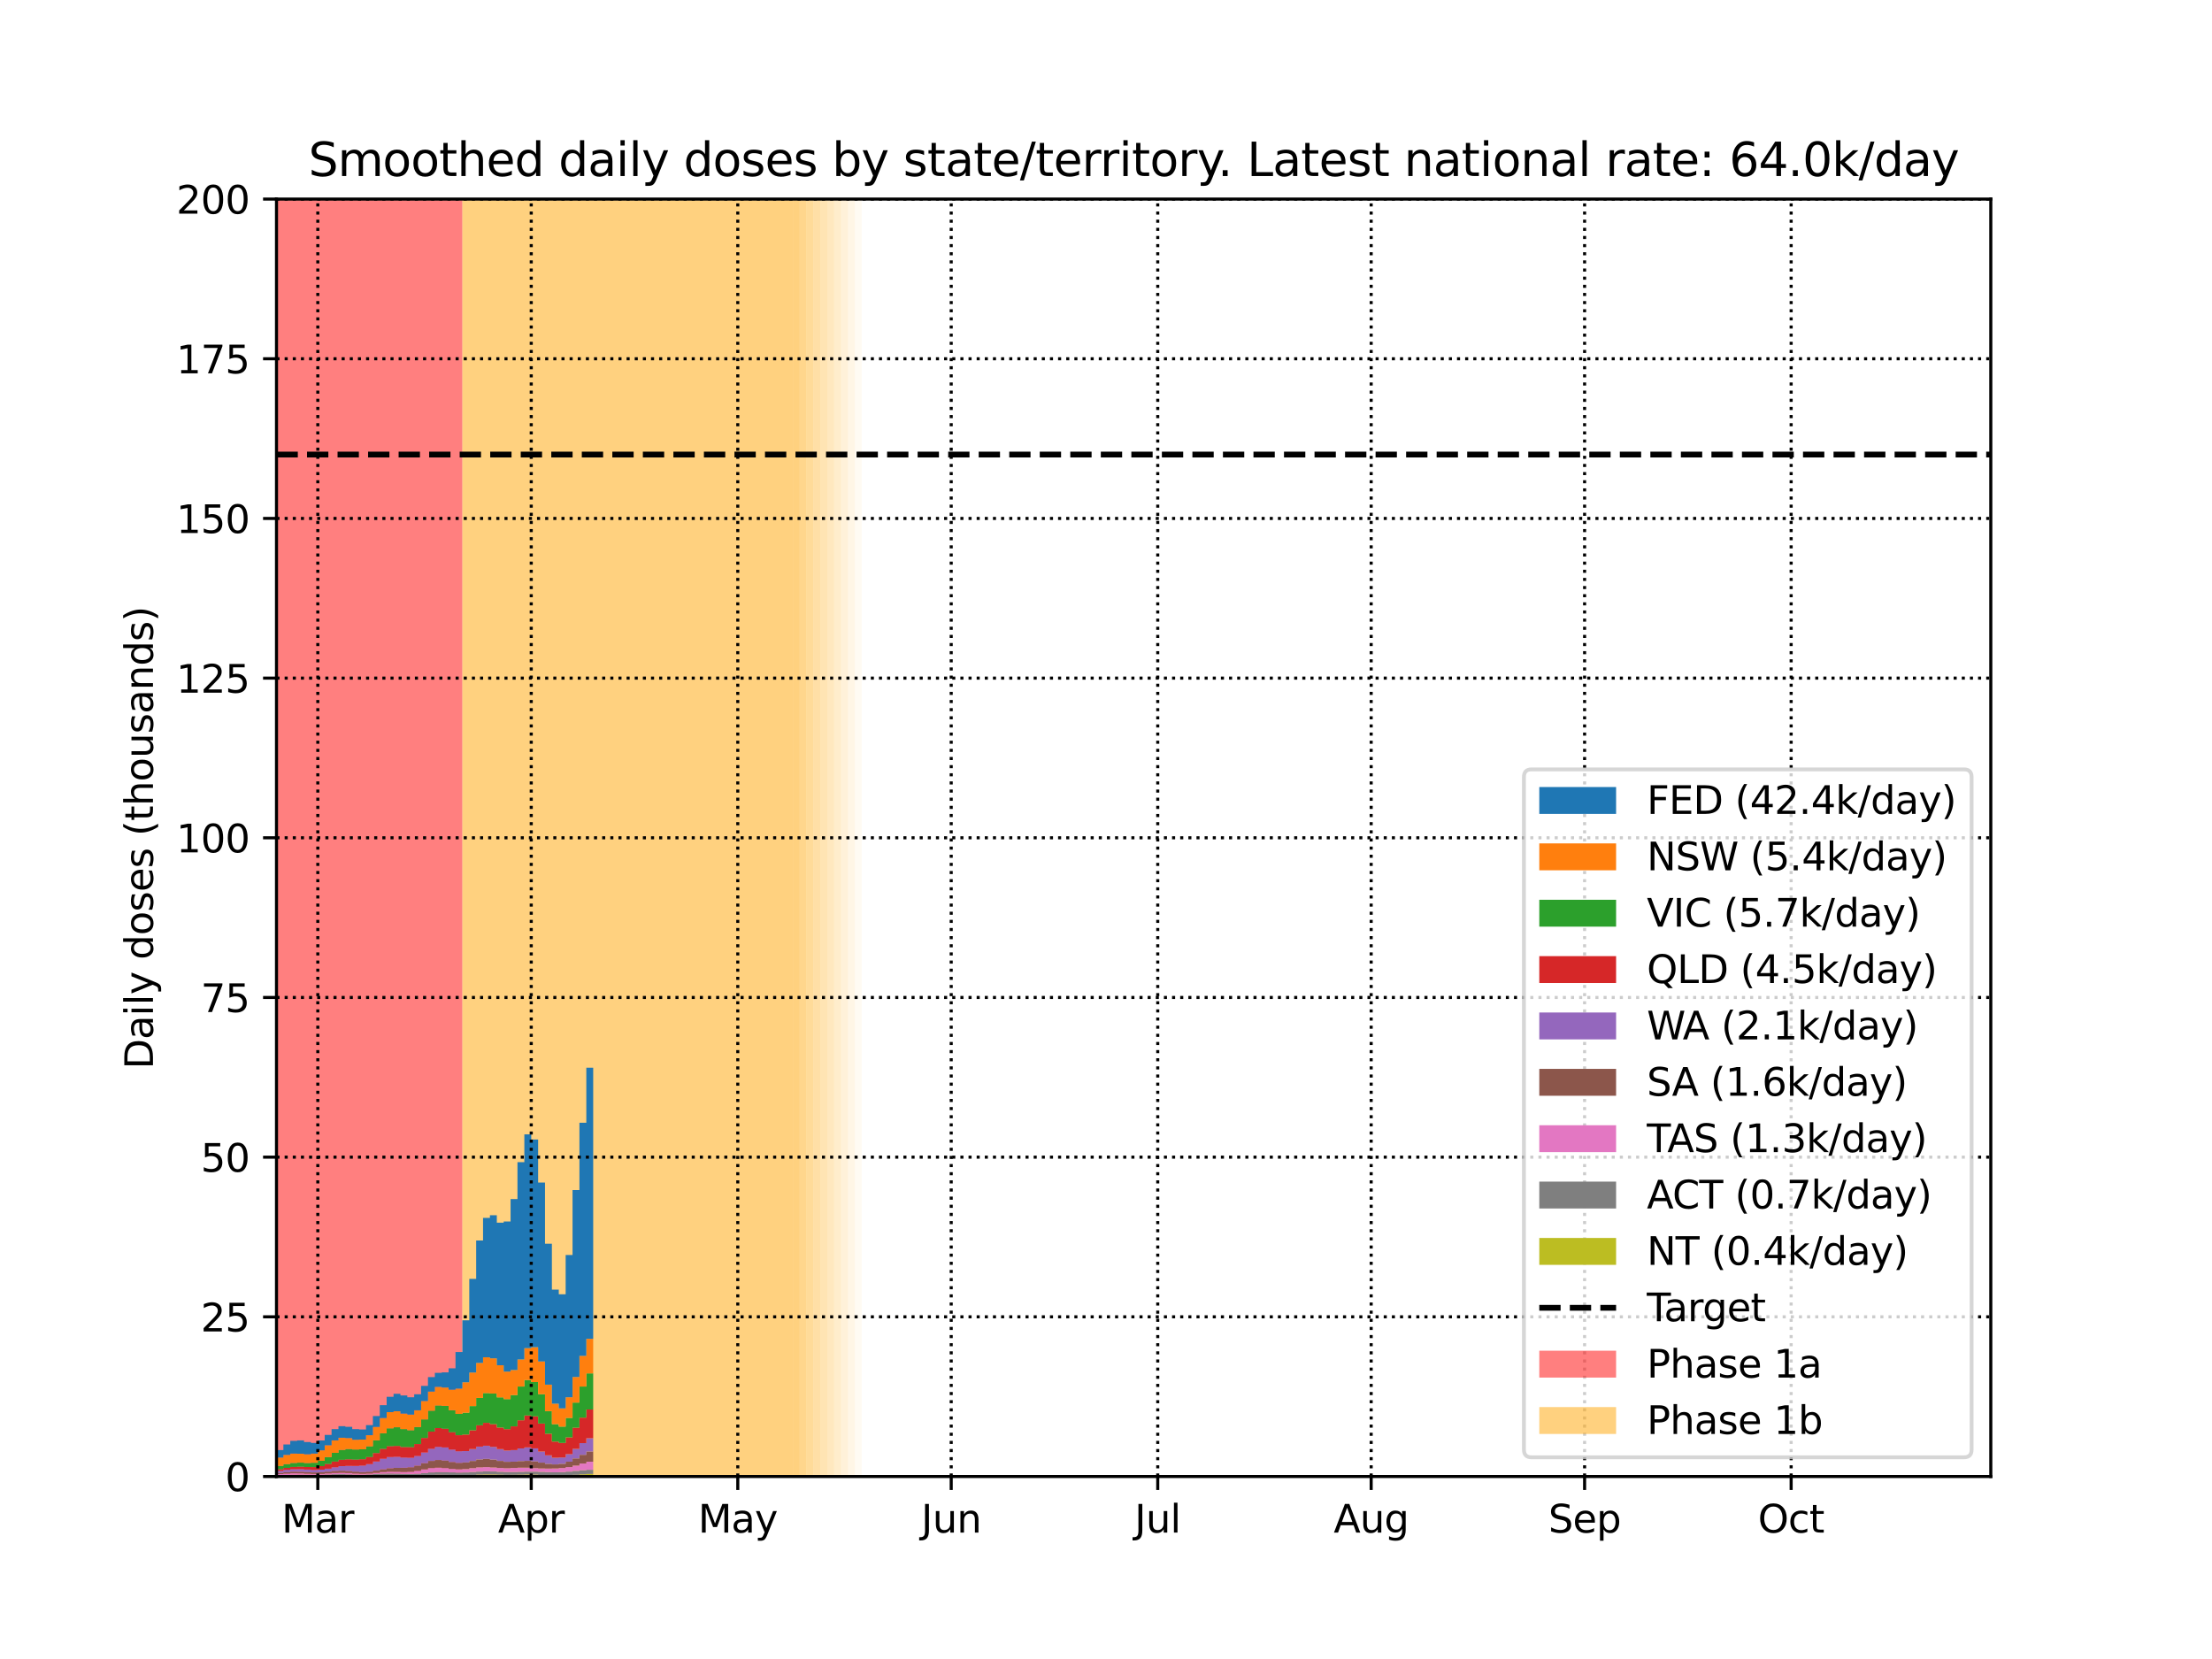 <?xml version="1.0" encoding="utf-8" standalone="no"?>
<!DOCTYPE svg PUBLIC "-//W3C//DTD SVG 1.1//EN"
  "http://www.w3.org/Graphics/SVG/1.1/DTD/svg11.dtd">
<svg height="432pt" version="1.1" viewBox="0 0 576 432" width="576pt" xmlns="http://www.w3.org/2000/svg" xmlns:xlink="http://www.w3.org/1999/xlink">
 <defs>
  <style type="text/css">*{stroke-linecap:butt;stroke-linejoin:round;}</style>
 </defs>
 <g id="figure_1">
  <g id="patch_1">
   <path d="M 0 432 
L 576 432 
L 576 0 
L 0 0 
z
" style="fill:#ffffff;"/>
  </g>
  <g id="axes_1">
   <g id="patch_2">
    <path d="M 72 384.48 
L 518.4 384.48 
L 518.4 51.84 
L 72 51.84 
z
" style="fill:#ffffff;"/>
   </g>
   <g id="PolyCollection_1">
    <defs>
     <path d="M 120.405 -47.52 
L 70.207 -47.52 
L 70.207 -380.16 
L 120.405 -380.16 
L 120.405 -380.16 
L 120.405 -47.52 
z
" id="m20f1d8c0bd"/>
    </defs>
    <g clip-path="url(#p70f63e7315)">
     <use style="fill:#ff0000;fill-opacity:0.5;" x="0" xlink:href="#m20f1d8c0bd" y="432"/>
    </g>
   </g>
   <g id="PolyCollection_2">
    <defs>
     <path d="M 206.458 -47.52 
L 120.405 -47.52 
L 120.405 -380.16 
L 206.458 -380.16 
L 206.458 -380.16 
L 206.458 -47.52 
z
" id="m3e9cbfdbda"/>
    </defs>
    <g clip-path="url(#p70f63e7315)">
     <use style="fill:#ffa500;fill-opacity:0.5;" x="0" xlink:href="#m3e9cbfdbda" y="432"/>
    </g>
   </g>
   <g id="PolyCollection_3">
    <defs>
     <path d="M 208.251 -47.52 
L 206.458 -47.52 
L 206.458 -380.16 
L 208.251 -380.16 
L 208.251 -380.16 
L 208.251 -47.52 
z
" id="mdc38232d26"/>
    </defs>
    <g clip-path="url(#p70f63e7315)">
     <use style="fill:#ffa500;fill-opacity:0.5;" x="0" xlink:href="#mdc38232d26" y="432"/>
    </g>
   </g>
   <g id="PolyCollection_4">
    <defs>
     <path d="M 210.043 -47.52 
L 208.251 -47.52 
L 208.251 -380.16 
L 210.043 -380.16 
L 210.043 -380.16 
L 210.043 -47.52 
z
" id="mc2f3d80065"/>
    </defs>
    <g clip-path="url(#p70f63e7315)">
     <use style="fill:#ffa500;fill-opacity:0.45;" x="0" xlink:href="#mc2f3d80065" y="432"/>
    </g>
   </g>
   <g id="PolyCollection_5">
    <defs>
     <path d="M 211.836 -47.52 
L 210.043 -47.52 
L 210.043 -380.16 
L 211.836 -380.16 
L 211.836 -380.16 
L 211.836 -47.52 
z
" id="m2ffed05882"/>
    </defs>
    <g clip-path="url(#p70f63e7315)">
     <use style="fill:#ffa500;fill-opacity:0.4;" x="0" xlink:href="#m2ffed05882" y="432"/>
    </g>
   </g>
   <g id="PolyCollection_6">
    <defs>
     <path d="M 213.629 -47.52 
L 211.836 -47.52 
L 211.836 -380.16 
L 213.629 -380.16 
L 213.629 -380.16 
L 213.629 -47.52 
z
" id="m1617b83448"/>
    </defs>
    <g clip-path="url(#p70f63e7315)">
     <use style="fill:#ffa500;fill-opacity:0.35;" x="0" xlink:href="#m1617b83448" y="432"/>
    </g>
   </g>
   <g id="PolyCollection_7">
    <defs>
     <path d="M 215.422 -47.52 
L 213.629 -47.52 
L 213.629 -380.16 
L 215.422 -380.16 
L 215.422 -380.16 
L 215.422 -47.52 
z
" id="m61a72822a3"/>
    </defs>
    <g clip-path="url(#p70f63e7315)">
     <use style="fill:#ffa500;fill-opacity:0.3;" x="0" xlink:href="#m61a72822a3" y="432"/>
    </g>
   </g>
   <g id="PolyCollection_8">
    <defs>
     <path d="M 217.214 -47.52 
L 215.422 -47.52 
L 215.422 -380.16 
L 217.214 -380.16 
L 217.214 -380.16 
L 217.214 -47.52 
z
" id="m2dda4f3400"/>
    </defs>
    <g clip-path="url(#p70f63e7315)">
     <use style="fill:#ffa500;fill-opacity:0.25;" x="0" xlink:href="#m2dda4f3400" y="432"/>
    </g>
   </g>
   <g id="PolyCollection_9">
    <defs>
     <path d="M 219.007 -47.52 
L 217.214 -47.52 
L 217.214 -380.16 
L 219.007 -380.16 
L 219.007 -380.16 
L 219.007 -47.52 
z
" id="m5fa652f3c2"/>
    </defs>
    <g clip-path="url(#p70f63e7315)">
     <use style="fill:#ffa500;fill-opacity:0.2;" x="0" xlink:href="#m5fa652f3c2" y="432"/>
    </g>
   </g>
   <g id="PolyCollection_10">
    <defs>
     <path d="M 220.8 -47.52 
L 219.007 -47.52 
L 219.007 -380.16 
L 220.8 -380.16 
L 220.8 -380.16 
L 220.8 -47.52 
z
" id="m3e05ef3ce2"/>
    </defs>
    <g clip-path="url(#p70f63e7315)">
     <use style="fill:#ffa500;fill-opacity:0.15;" x="0" xlink:href="#m3e05ef3ce2" y="432"/>
    </g>
   </g>
   <g id="PolyCollection_11">
    <defs>
     <path d="M 222.593 -47.52 
L 220.8 -47.52 
L 220.8 -380.16 
L 222.593 -380.16 
L 222.593 -380.16 
L 222.593 -47.52 
z
" id="mea03c98a71"/>
    </defs>
    <g clip-path="url(#p70f63e7315)">
     <use style="fill:#ffa500;fill-opacity:0.1;" x="0" xlink:href="#mea03c98a71" y="432"/>
    </g>
   </g>
   <g id="PolyCollection_12">
    <defs>
     <path d="M 224.386 -47.52 
L 222.593 -47.52 
L 222.593 -380.16 
L 224.386 -380.16 
L 224.386 -380.16 
L 224.386 -47.52 
z
" id="m2a6c7d2efb"/>
    </defs>
    <g clip-path="url(#p70f63e7315)">
     <use style="fill:#ffa500;fill-opacity:0.05;" x="0" xlink:href="#m2a6c7d2efb" y="432"/>
    </g>
   </g>
   <g id="PolyCollection_13">
    <defs>
     <path d="M 72 -47.6 
L 72 -47.52 
L 72 -47.52 
L 73.793 -47.52 
L 73.793 -47.52 
L 75.586 -47.52 
L 75.586 -47.52 
L 77.378 -47.52 
L 77.378 -47.52 
L 79.171 -47.52 
L 79.171 -47.52 
L 80.964 -47.52 
L 80.964 -47.52 
L 82.757 -47.52 
L 82.757 -47.52 
L 84.549 -47.52 
L 84.549 -47.52 
L 86.342 -47.52 
L 86.342 -47.52 
L 88.135 -47.52 
L 88.135 -47.52 
L 89.928 -47.52 
L 89.928 -47.52 
L 91.72 -47.52 
L 91.72 -47.52 
L 93.513 -47.52 
L 93.513 -47.52 
L 95.306 -47.52 
L 95.306 -47.52 
L 97.099 -47.52 
L 97.099 -47.52 
L 98.892 -47.52 
L 98.892 -47.52 
L 100.684 -47.52 
L 100.684 -47.52 
L 102.477 -47.52 
L 102.477 -47.52 
L 104.27 -47.52 
L 104.27 -47.52 
L 106.063 -47.52 
L 106.063 -47.52 
L 107.855 -47.52 
L 107.855 -47.52 
L 109.648 -47.52 
L 109.648 -47.52 
L 111.441 -47.52 
L 111.441 -47.52 
L 113.234 -47.52 
L 113.234 -47.52 
L 115.027 -47.52 
L 115.027 -47.52 
L 116.819 -47.52 
L 116.819 -47.52 
L 118.612 -47.52 
L 118.612 -47.52 
L 120.405 -47.52 
L 120.405 -47.52 
L 122.198 -47.52 
L 122.198 -47.52 
L 123.99 -47.52 
L 123.99 -47.52 
L 125.783 -47.52 
L 125.783 -47.52 
L 127.576 -47.52 
L 127.576 -47.52 
L 129.369 -47.52 
L 129.369 -47.52 
L 131.161 -47.52 
L 131.161 -47.52 
L 132.954 -47.52 
L 132.954 -47.52 
L 134.747 -47.52 
L 134.747 -47.52 
L 136.54 -47.52 
L 136.54 -47.52 
L 138.333 -47.52 
L 138.333 -47.52 
L 140.125 -47.52 
L 140.125 -47.52 
L 141.918 -47.52 
L 141.918 -47.52 
L 143.711 -47.52 
L 143.711 -47.52 
L 145.504 -47.52 
L 145.504 -47.52 
L 147.296 -47.52 
L 147.296 -47.52 
L 149.089 -47.52 
L 149.089 -47.52 
L 150.882 -47.52 
L 150.882 -47.52 
L 152.675 -47.52 
L 152.675 -47.52 
L 154.467 -47.52 
L 154.467 -48.177 
L 154.467 -48.177 
L 152.675 -48.177 
L 152.675 -48.08 
L 150.882 -48.08 
L 150.882 -47.959 
L 149.089 -47.959 
L 149.089 -47.838 
L 147.296 -47.838 
L 147.296 -47.758 
L 145.504 -47.758 
L 145.504 -47.752 
L 143.711 -47.752 
L 143.711 -47.821 
L 141.918 -47.821 
L 141.918 -47.924 
L 140.125 -47.924 
L 140.125 -48.004 
L 138.333 -48.004 
L 138.333 -48.024 
L 136.54 -48.024 
L 136.54 -47.991 
L 134.747 -47.991 
L 134.747 -47.949 
L 132.954 -47.949 
L 132.954 -47.944 
L 131.161 -47.944 
L 131.161 -47.981 
L 129.369 -47.981 
L 129.369 -48.026 
L 127.576 -48.026 
L 127.576 -48.036 
L 125.783 -48.036 
L 125.783 -47.993 
L 123.99 -47.993 
L 123.99 -47.919 
L 122.198 -47.919 
L 122.198 -47.86 
L 120.405 -47.86 
L 120.405 -47.852 
L 118.612 -47.852 
L 118.612 -47.89 
L 116.819 -47.89 
L 116.819 -47.94 
L 115.027 -47.94 
L 115.027 -47.958 
L 113.234 -47.958 
L 113.234 -47.926 
L 111.441 -47.926 
L 111.441 -47.863 
L 109.648 -47.863 
L 109.648 -47.809 
L 107.855 -47.809 
L 107.855 -47.798 
L 106.063 -47.798 
L 106.063 -47.836 
L 104.27 -47.836 
L 104.27 -47.896 
L 102.477 -47.896 
L 102.477 -47.941 
L 100.684 -47.941 
L 100.684 -47.945 
L 98.892 -47.945 
L 98.892 -47.906 
L 97.099 -47.906 
L 97.099 -47.847 
L 95.306 -47.847 
L 95.306 -47.804 
L 93.513 -47.804 
L 93.513 -47.802 
L 91.72 -47.802 
L 91.72 -47.834 
L 89.928 -47.834 
L 89.928 -47.867 
L 88.135 -47.867 
L 88.135 -47.872 
L 86.342 -47.872 
L 86.342 -47.842 
L 84.549 -47.842 
L 84.549 -47.798 
L 82.757 -47.798 
L 82.757 -47.764 
L 80.964 -47.764 
L 80.964 -47.745 
L 79.171 -47.745 
L 79.171 -47.729 
L 77.378 -47.729 
L 77.378 -47.701 
L 75.586 -47.701 
L 75.586 -47.663 
L 73.793 -47.663 
L 73.793 -47.627 
L 72 -47.627 
L 72 -47.6 
z
" id="m147f44c8ca"/>
    </defs>
    <g clip-path="url(#p70f63e7315)">
     <use style="fill:#bcbd22;" x="0" xlink:href="#m147f44c8ca" y="432"/>
    </g>
   </g>
   <g id="PolyCollection_14">
    <defs>
     <path d="M 72 -47.765 
L 72 -47.6 
L 72 -47.627 
L 73.793 -47.627 
L 73.793 -47.663 
L 75.586 -47.663 
L 75.586 -47.701 
L 77.378 -47.701 
L 77.378 -47.729 
L 79.171 -47.729 
L 79.171 -47.745 
L 80.964 -47.745 
L 80.964 -47.764 
L 82.757 -47.764 
L 82.757 -47.798 
L 84.549 -47.798 
L 84.549 -47.842 
L 86.342 -47.842 
L 86.342 -47.872 
L 88.135 -47.872 
L 88.135 -47.867 
L 89.928 -47.867 
L 89.928 -47.834 
L 91.72 -47.834 
L 91.72 -47.802 
L 93.513 -47.802 
L 93.513 -47.804 
L 95.306 -47.804 
L 95.306 -47.847 
L 97.099 -47.847 
L 97.099 -47.906 
L 98.892 -47.906 
L 98.892 -47.945 
L 100.684 -47.945 
L 100.684 -47.941 
L 102.477 -47.941 
L 102.477 -47.896 
L 104.27 -47.896 
L 104.27 -47.836 
L 106.063 -47.836 
L 106.063 -47.798 
L 107.855 -47.798 
L 107.855 -47.809 
L 109.648 -47.809 
L 109.648 -47.863 
L 111.441 -47.863 
L 111.441 -47.926 
L 113.234 -47.926 
L 113.234 -47.958 
L 115.027 -47.958 
L 115.027 -47.94 
L 116.819 -47.94 
L 116.819 -47.89 
L 118.612 -47.89 
L 118.612 -47.852 
L 120.405 -47.852 
L 120.405 -47.86 
L 122.198 -47.86 
L 122.198 -47.919 
L 123.99 -47.919 
L 123.99 -47.993 
L 125.783 -47.993 
L 125.783 -48.036 
L 127.576 -48.036 
L 127.576 -48.026 
L 129.369 -48.026 
L 129.369 -47.981 
L 131.161 -47.981 
L 131.161 -47.944 
L 132.954 -47.944 
L 132.954 -47.949 
L 134.747 -47.949 
L 134.747 -47.991 
L 136.54 -47.991 
L 136.54 -48.024 
L 138.333 -48.024 
L 138.333 -48.004 
L 140.125 -48.004 
L 140.125 -47.924 
L 141.918 -47.924 
L 141.918 -47.821 
L 143.711 -47.821 
L 143.711 -47.752 
L 145.504 -47.752 
L 145.504 -47.758 
L 147.296 -47.758 
L 147.296 -47.838 
L 149.089 -47.838 
L 149.089 -47.959 
L 150.882 -47.959 
L 150.882 -48.08 
L 152.675 -48.08 
L 152.675 -48.177 
L 154.467 -48.177 
L 154.467 -49.279 
L 154.467 -49.279 
L 152.675 -49.279 
L 152.675 -49.147 
L 150.882 -49.147 
L 150.882 -48.976 
L 149.089 -48.976 
L 149.089 -48.797 
L 147.296 -48.797 
L 147.296 -48.664 
L 145.504 -48.664 
L 145.504 -48.619 
L 143.711 -48.619 
L 143.711 -48.656 
L 141.918 -48.656 
L 141.918 -48.732 
L 140.125 -48.732 
L 140.125 -48.789 
L 138.333 -48.789 
L 138.333 -48.79 
L 136.54 -48.79 
L 136.54 -48.74 
L 134.747 -48.74 
L 134.747 -48.69 
L 132.954 -48.69 
L 132.954 -48.693 
L 131.161 -48.693 
L 131.161 -48.756 
L 129.369 -48.756 
L 129.369 -48.831 
L 127.576 -48.831 
L 127.576 -48.855 
L 125.783 -48.855 
L 125.783 -48.799 
L 123.99 -48.799 
L 123.99 -48.689 
L 122.198 -48.689 
L 122.198 -48.589 
L 120.405 -48.589 
L 120.405 -48.556 
L 118.612 -48.556 
L 118.612 -48.599 
L 116.819 -48.599 
L 116.819 -48.663 
L 115.027 -48.663 
L 115.027 -48.67 
L 113.234 -48.67 
L 113.234 -48.579 
L 111.441 -48.579 
L 111.441 -48.417 
L 109.648 -48.417 
L 109.648 -48.265 
L 107.855 -48.265 
L 107.855 -48.199 
L 106.063 -48.199 
L 106.063 -48.229 
L 104.27 -48.229 
L 104.27 -48.297 
L 102.477 -48.297 
L 102.477 -48.33 
L 100.684 -48.33 
L 100.684 -48.289 
L 98.892 -48.289 
L 98.892 -48.188 
L 97.099 -48.188 
L 97.099 -48.079 
L 95.306 -48.079 
L 95.306 -48.021 
L 93.513 -48.021 
L 93.513 -48.035 
L 91.72 -48.035 
L 91.72 -48.091 
L 89.928 -48.091 
L 89.928 -48.134 
L 88.135 -48.134 
L 88.135 -48.123 
L 86.342 -48.123 
L 86.342 -48.066 
L 84.549 -48.066 
L 84.549 -48.005 
L 82.757 -48.005 
L 82.757 -47.982 
L 80.964 -47.982 
L 80.964 -47.998 
L 79.171 -47.998 
L 79.171 -48.013 
L 77.378 -48.013 
L 77.378 -47.99 
L 75.586 -47.99 
L 75.586 -47.925 
L 73.793 -47.925 
L 73.793 -47.842 
L 72 -47.842 
L 72 -47.765 
z
" id="m66b0369cae"/>
    </defs>
    <g clip-path="url(#p70f63e7315)">
     <use style="fill:#7f7f7f;" x="0" xlink:href="#m66b0369cae" y="432"/>
    </g>
   </g>
   <g id="PolyCollection_15">
    <defs>
     <path d="M 72 -48.01 
L 72 -47.765 
L 72 -47.842 
L 73.793 -47.842 
L 73.793 -47.925 
L 75.586 -47.925 
L 75.586 -47.99 
L 77.378 -47.99 
L 77.378 -48.013 
L 79.171 -48.013 
L 79.171 -47.998 
L 80.964 -47.998 
L 80.964 -47.982 
L 82.757 -47.982 
L 82.757 -48.005 
L 84.549 -48.005 
L 84.549 -48.066 
L 86.342 -48.066 
L 86.342 -48.123 
L 88.135 -48.123 
L 88.135 -48.134 
L 89.928 -48.134 
L 89.928 -48.091 
L 91.72 -48.091 
L 91.72 -48.035 
L 93.513 -48.035 
L 93.513 -48.021 
L 95.306 -48.021 
L 95.306 -48.079 
L 97.099 -48.079 
L 97.099 -48.188 
L 98.892 -48.188 
L 98.892 -48.289 
L 100.684 -48.289 
L 100.684 -48.33 
L 102.477 -48.33 
L 102.477 -48.297 
L 104.27 -48.297 
L 104.27 -48.229 
L 106.063 -48.229 
L 106.063 -48.199 
L 107.855 -48.199 
L 107.855 -48.265 
L 109.648 -48.265 
L 109.648 -48.417 
L 111.441 -48.417 
L 111.441 -48.579 
L 113.234 -48.579 
L 113.234 -48.67 
L 115.027 -48.67 
L 115.027 -48.663 
L 116.819 -48.663 
L 116.819 -48.599 
L 118.612 -48.599 
L 118.612 -48.556 
L 120.405 -48.556 
L 120.405 -48.589 
L 122.198 -48.589 
L 122.198 -48.689 
L 123.99 -48.689 
L 123.99 -48.799 
L 125.783 -48.799 
L 125.783 -48.855 
L 127.576 -48.855 
L 127.576 -48.831 
L 129.369 -48.831 
L 129.369 -48.756 
L 131.161 -48.756 
L 131.161 -48.693 
L 132.954 -48.693 
L 132.954 -48.69 
L 134.747 -48.69 
L 134.747 -48.74 
L 136.54 -48.74 
L 136.54 -48.79 
L 138.333 -48.79 
L 138.333 -48.789 
L 140.125 -48.789 
L 140.125 -48.732 
L 141.918 -48.732 
L 141.918 -48.656 
L 143.711 -48.656 
L 143.711 -48.619 
L 145.504 -48.619 
L 145.504 -48.664 
L 147.296 -48.664 
L 147.296 -48.797 
L 149.089 -48.797 
L 149.089 -48.976 
L 150.882 -48.976 
L 150.882 -49.147 
L 152.675 -49.147 
L 152.675 -49.279 
L 154.467 -49.279 
L 154.467 -51.385 
L 154.467 -51.385 
L 152.675 -51.385 
L 152.675 -50.897 
L 150.882 -50.897 
L 150.882 -50.387 
L 149.089 -50.387 
L 149.089 -49.974 
L 147.296 -49.974 
L 147.296 -49.731 
L 145.504 -49.731 
L 145.504 -49.629 
L 143.711 -49.629 
L 143.711 -49.601 
L 141.918 -49.601 
L 141.918 -49.631 
L 140.125 -49.631 
L 140.125 -49.724 
L 138.333 -49.724 
L 138.333 -49.822 
L 136.54 -49.822 
L 136.54 -49.835 
L 134.747 -49.835 
L 134.747 -49.758 
L 132.954 -49.758 
L 132.954 -49.693 
L 131.161 -49.693 
L 131.161 -49.744 
L 129.369 -49.744 
L 129.369 -49.886 
L 127.576 -49.886 
L 127.576 -49.983 
L 125.783 -49.983 
L 125.783 -49.916 
L 123.99 -49.916 
L 123.99 -49.7 
L 122.198 -49.7 
L 122.198 -49.475 
L 120.405 -49.475 
L 120.405 -49.396 
L 118.612 -49.396 
L 118.612 -49.512 
L 116.819 -49.512 
L 116.819 -49.719 
L 115.027 -49.719 
L 115.027 -49.833 
L 113.234 -49.833 
L 113.234 -49.717 
L 111.441 -49.717 
L 111.441 -49.386 
L 109.648 -49.386 
L 109.648 -49.002 
L 107.855 -49.002 
L 107.855 -48.747 
L 106.063 -48.747 
L 106.063 -48.689 
L 104.27 -48.689 
L 104.27 -48.746 
L 102.477 -48.746 
L 102.477 -48.769 
L 100.684 -48.769 
L 100.684 -48.672 
L 98.892 -48.672 
L 98.892 -48.479 
L 97.099 -48.479 
L 97.099 -48.298 
L 95.306 -48.298 
L 95.306 -48.231 
L 93.513 -48.231 
L 93.513 -48.297 
L 91.72 -48.297 
L 91.72 -48.423 
L 89.928 -48.423 
L 89.928 -48.496 
L 88.135 -48.496 
L 88.135 -48.452 
L 86.342 -48.452 
L 86.342 -48.322 
L 84.549 -48.322 
L 84.549 -48.203 
L 82.757 -48.203 
L 82.757 -48.178 
L 80.964 -48.178 
L 80.964 -48.247 
L 79.171 -48.247 
L 79.171 -48.334 
L 77.378 -48.334 
L 77.378 -48.354 
L 75.586 -48.354 
L 75.586 -48.281 
L 73.793 -48.281 
L 73.793 -48.15 
L 72 -48.15 
L 72 -48.01 
z
" id="m201dac6b4f"/>
    </defs>
    <g clip-path="url(#p70f63e7315)">
     <use style="fill:#e377c2;" x="0" xlink:href="#m201dac6b4f" y="432"/>
    </g>
   </g>
   <g id="PolyCollection_16">
    <defs>
     <path d="M 72 -48.264 
L 72 -48.01 
L 72 -48.15 
L 73.793 -48.15 
L 73.793 -48.281 
L 75.586 -48.281 
L 75.586 -48.354 
L 77.378 -48.354 
L 77.378 -48.334 
L 79.171 -48.334 
L 79.171 -48.247 
L 80.964 -48.247 
L 80.964 -48.178 
L 82.757 -48.178 
L 82.757 -48.203 
L 84.549 -48.203 
L 84.549 -48.322 
L 86.342 -48.322 
L 86.342 -48.452 
L 88.135 -48.452 
L 88.135 -48.496 
L 89.928 -48.496 
L 89.928 -48.423 
L 91.72 -48.423 
L 91.72 -48.297 
L 93.513 -48.297 
L 93.513 -48.231 
L 95.306 -48.231 
L 95.306 -48.298 
L 97.099 -48.298 
L 97.099 -48.479 
L 98.892 -48.479 
L 98.892 -48.672 
L 100.684 -48.672 
L 100.684 -48.769 
L 102.477 -48.769 
L 102.477 -48.746 
L 104.27 -48.746 
L 104.27 -48.689 
L 106.063 -48.689 
L 106.063 -48.747 
L 107.855 -48.747 
L 107.855 -49.002 
L 109.648 -49.002 
L 109.648 -49.386 
L 111.441 -49.386 
L 111.441 -49.717 
L 113.234 -49.717 
L 113.234 -49.833 
L 115.027 -49.833 
L 115.027 -49.719 
L 116.819 -49.719 
L 116.819 -49.512 
L 118.612 -49.512 
L 118.612 -49.396 
L 120.405 -49.396 
L 120.405 -49.475 
L 122.198 -49.475 
L 122.198 -49.7 
L 123.99 -49.7 
L 123.99 -49.916 
L 125.783 -49.916 
L 125.783 -49.983 
L 127.576 -49.983 
L 127.576 -49.886 
L 129.369 -49.886 
L 129.369 -49.744 
L 131.161 -49.744 
L 131.161 -49.693 
L 132.954 -49.693 
L 132.954 -49.758 
L 134.747 -49.758 
L 134.747 -49.835 
L 136.54 -49.835 
L 136.54 -49.822 
L 138.333 -49.822 
L 138.333 -49.724 
L 140.125 -49.724 
L 140.125 -49.631 
L 141.918 -49.631 
L 141.918 -49.601 
L 143.711 -49.601 
L 143.711 -49.629 
L 145.504 -49.629 
L 145.504 -49.731 
L 147.296 -49.731 
L 147.296 -49.974 
L 149.089 -49.974 
L 149.089 -50.387 
L 150.882 -50.387 
L 150.882 -50.897 
L 152.675 -50.897 
L 152.675 -51.385 
L 154.467 -51.385 
L 154.467 -54.018 
L 154.467 -54.018 
L 152.675 -54.018 
L 152.675 -53.167 
L 150.882 -53.167 
L 150.882 -52.22 
L 149.089 -52.22 
L 149.089 -51.374 
L 147.296 -51.374 
L 147.296 -50.832 
L 145.504 -50.832 
L 145.504 -50.669 
L 143.711 -50.669 
L 143.711 -50.815 
L 141.918 -50.815 
L 141.918 -51.128 
L 140.125 -51.128 
L 140.125 -51.444 
L 138.333 -51.444 
L 138.333 -51.6 
L 136.54 -51.6 
L 136.54 -51.534 
L 134.747 -51.534 
L 134.747 -51.375 
L 132.954 -51.375 
L 132.954 -51.353 
L 131.161 -51.353 
L 131.161 -51.578 
L 129.369 -51.578 
L 129.369 -51.917 
L 127.576 -51.917 
L 127.576 -52.102 
L 125.783 -52.102 
L 125.783 -51.962 
L 123.99 -51.962 
L 123.99 -51.566 
L 122.198 -51.566 
L 122.198 -51.182 
L 120.405 -51.182 
L 120.405 -51.077 
L 118.612 -51.077 
L 118.612 -51.308 
L 116.819 -51.308 
L 116.819 -51.665 
L 115.027 -51.665 
L 115.027 -51.823 
L 113.234 -51.823 
L 113.234 -51.58 
L 111.441 -51.58 
L 111.441 -50.999 
L 109.648 -50.999 
L 109.648 -50.361 
L 107.855 -50.361 
L 107.855 -49.938 
L 106.063 -49.938 
L 106.063 -49.794 
L 104.27 -49.794 
L 104.27 -49.772 
L 102.477 -49.772 
L 102.477 -49.668 
L 100.684 -49.668 
L 100.684 -49.399 
L 98.892 -49.399 
L 98.892 -49.044 
L 97.099 -49.044 
L 97.099 -48.765 
L 95.306 -48.765 
L 95.306 -48.678 
L 93.513 -48.678 
L 93.513 -48.778 
L 91.72 -48.778 
L 91.72 -48.945 
L 89.928 -48.945 
L 89.928 -49.032 
L 88.135 -49.032 
L 88.135 -48.965 
L 86.342 -48.965 
L 86.342 -48.79 
L 84.549 -48.79 
L 84.549 -48.63 
L 82.757 -48.63 
L 82.757 -48.588 
L 80.964 -48.588 
L 80.964 -48.664 
L 79.171 -48.664 
L 79.171 -48.758 
L 77.378 -48.758 
L 77.378 -48.764 
L 75.586 -48.764 
L 75.586 -48.651 
L 73.793 -48.651 
L 73.793 -48.464 
L 72 -48.464 
L 72 -48.264 
z
" id="m26651c9d9d"/>
    </defs>
    <g clip-path="url(#p70f63e7315)">
     <use style="fill:#8c564b;" x="0" xlink:href="#m26651c9d9d" y="432"/>
    </g>
   </g>
   <g id="PolyCollection_17">
    <defs>
     <path d="M 72 -48.718 
L 72 -48.264 
L 72 -48.464 
L 73.793 -48.464 
L 73.793 -48.651 
L 75.586 -48.651 
L 75.586 -48.764 
L 77.378 -48.764 
L 77.378 -48.758 
L 79.171 -48.758 
L 79.171 -48.664 
L 80.964 -48.664 
L 80.964 -48.588 
L 82.757 -48.588 
L 82.757 -48.63 
L 84.549 -48.63 
L 84.549 -48.79 
L 86.342 -48.79 
L 86.342 -48.965 
L 88.135 -48.965 
L 88.135 -49.032 
L 89.928 -49.032 
L 89.928 -48.945 
L 91.72 -48.945 
L 91.72 -48.778 
L 93.513 -48.778 
L 93.513 -48.678 
L 95.306 -48.678 
L 95.306 -48.765 
L 97.099 -48.765 
L 97.099 -49.044 
L 98.892 -49.044 
L 98.892 -49.399 
L 100.684 -49.399 
L 100.684 -49.668 
L 102.477 -49.668 
L 102.477 -49.772 
L 104.27 -49.772 
L 104.27 -49.794 
L 106.063 -49.794 
L 106.063 -49.938 
L 107.855 -49.938 
L 107.855 -50.361 
L 109.648 -50.361 
L 109.648 -50.999 
L 111.441 -50.999 
L 111.441 -51.58 
L 113.234 -51.58 
L 113.234 -51.823 
L 115.027 -51.823 
L 115.027 -51.665 
L 116.819 -51.665 
L 116.819 -51.308 
L 118.612 -51.308 
L 118.612 -51.077 
L 120.405 -51.077 
L 120.405 -51.182 
L 122.198 -51.182 
L 122.198 -51.566 
L 123.99 -51.566 
L 123.99 -51.962 
L 125.783 -51.962 
L 125.783 -52.102 
L 127.576 -52.102 
L 127.576 -51.917 
L 129.369 -51.917 
L 129.369 -51.578 
L 131.161 -51.578 
L 131.161 -51.353 
L 132.954 -51.353 
L 132.954 -51.375 
L 134.747 -51.375 
L 134.747 -51.534 
L 136.54 -51.534 
L 136.54 -51.6 
L 138.333 -51.6 
L 138.333 -51.444 
L 140.125 -51.444 
L 140.125 -51.128 
L 141.918 -51.128 
L 141.918 -50.815 
L 143.711 -50.815 
L 143.711 -50.669 
L 145.504 -50.669 
L 145.504 -50.832 
L 147.296 -50.832 
L 147.296 -51.374 
L 149.089 -51.374 
L 149.089 -52.22 
L 150.882 -52.22 
L 150.882 -53.167 
L 152.675 -53.167 
L 152.675 -54.018 
L 154.467 -54.018 
L 154.467 -57.495 
L 154.467 -57.495 
L 152.675 -57.495 
L 152.675 -56.222 
L 150.882 -56.222 
L 150.882 -54.733 
L 149.089 -54.733 
L 149.089 -53.35 
L 147.296 -53.35 
L 147.296 -52.49 
L 145.504 -52.49 
L 145.504 -52.417 
L 143.711 -52.417 
L 143.711 -53.056 
L 141.918 -53.056 
L 141.918 -54.031 
L 140.125 -54.031 
L 140.125 -54.843 
L 138.333 -54.843 
L 138.333 -55.116 
L 136.54 -55.116 
L 136.54 -54.839 
L 134.747 -54.839 
L 134.747 -54.401 
L 132.954 -54.401 
L 132.954 -54.291 
L 131.161 -54.291 
L 131.161 -54.67 
L 129.369 -54.67 
L 129.369 -55.246 
L 127.576 -55.246 
L 127.576 -55.543 
L 125.783 -55.543 
L 125.783 -55.304 
L 123.99 -55.304 
L 123.99 -54.687 
L 122.198 -54.687 
L 122.198 -54.149 
L 120.405 -54.149 
L 120.405 -54.094 
L 118.612 -54.094 
L 118.612 -54.544 
L 116.819 -54.544 
L 116.819 -55.103 
L 115.027 -55.103 
L 115.027 -55.257 
L 113.234 -55.257 
L 113.234 -54.757 
L 111.441 -54.757 
L 111.441 -53.798 
L 109.648 -53.798 
L 109.648 -52.881 
L 107.855 -52.881 
L 107.855 -52.427 
L 106.063 -52.427 
L 106.063 -52.468 
L 104.27 -52.468 
L 104.27 -52.664 
L 102.477 -52.664 
L 102.477 -52.615 
L 100.684 -52.615 
L 100.684 -52.157 
L 98.892 -52.157 
L 98.892 -51.437 
L 97.099 -51.437 
L 97.099 -50.764 
L 95.306 -50.764 
L 95.306 -50.375 
L 93.513 -50.375 
L 93.513 -50.287 
L 91.72 -50.287 
L 91.72 -50.31 
L 89.928 -50.31 
L 89.928 -50.22 
L 88.135 -50.22 
L 88.135 -49.937 
L 86.342 -49.937 
L 86.342 -49.569 
L 84.549 -49.569 
L 84.549 -49.3 
L 82.757 -49.3 
L 82.757 -49.239 
L 80.964 -49.239 
L 80.964 -49.34 
L 79.171 -49.34 
L 79.171 -49.449 
L 77.378 -49.449 
L 77.378 -49.433 
L 75.586 -49.433 
L 75.586 -49.264 
L 73.793 -49.264 
L 73.793 -49.001 
L 72 -49.001 
L 72 -48.718 
z
" id="m3713b4ec96"/>
    </defs>
    <g clip-path="url(#p70f63e7315)">
     <use style="fill:#9467bd;" x="0" xlink:href="#m3713b4ec96" y="432"/>
    </g>
   </g>
   <g id="PolyCollection_18">
    <defs>
     <path d="M 72 -49.049 
L 72 -48.718 
L 72 -49.001 
L 73.793 -49.001 
L 73.793 -49.264 
L 75.586 -49.264 
L 75.586 -49.433 
L 77.378 -49.433 
L 77.378 -49.449 
L 79.171 -49.449 
L 79.171 -49.34 
L 80.964 -49.34 
L 80.964 -49.239 
L 82.757 -49.239 
L 82.757 -49.3 
L 84.549 -49.3 
L 84.549 -49.569 
L 86.342 -49.569 
L 86.342 -49.937 
L 88.135 -49.937 
L 88.135 -50.22 
L 89.928 -50.22 
L 89.928 -50.31 
L 91.72 -50.31 
L 91.72 -50.287 
L 93.513 -50.287 
L 93.513 -50.375 
L 95.306 -50.375 
L 95.306 -50.764 
L 97.099 -50.764 
L 97.099 -51.437 
L 98.892 -51.437 
L 98.892 -52.157 
L 100.684 -52.157 
L 100.684 -52.615 
L 102.477 -52.615 
L 102.477 -52.664 
L 104.27 -52.664 
L 104.27 -52.468 
L 106.063 -52.468 
L 106.063 -52.427 
L 107.855 -52.427 
L 107.855 -52.881 
L 109.648 -52.881 
L 109.648 -53.798 
L 111.441 -53.798 
L 111.441 -54.757 
L 113.234 -54.757 
L 113.234 -55.257 
L 115.027 -55.257 
L 115.027 -55.103 
L 116.819 -55.103 
L 116.819 -54.544 
L 118.612 -54.544 
L 118.612 -54.094 
L 120.405 -54.094 
L 120.405 -54.149 
L 122.198 -54.149 
L 122.198 -54.687 
L 123.99 -54.687 
L 123.99 -55.304 
L 125.783 -55.304 
L 125.783 -55.543 
L 127.576 -55.543 
L 127.576 -55.246 
L 129.369 -55.246 
L 129.369 -54.67 
L 131.161 -54.67 
L 131.161 -54.291 
L 132.954 -54.291 
L 132.954 -54.401 
L 134.747 -54.401 
L 134.747 -54.839 
L 136.54 -54.839 
L 136.54 -55.116 
L 138.333 -55.116 
L 138.333 -54.843 
L 140.125 -54.843 
L 140.125 -54.031 
L 141.918 -54.031 
L 141.918 -53.056 
L 143.711 -53.056 
L 143.711 -52.417 
L 145.504 -52.417 
L 145.504 -52.49 
L 147.296 -52.49 
L 147.296 -53.35 
L 149.089 -53.35 
L 149.089 -54.733 
L 150.882 -54.733 
L 150.882 -56.222 
L 152.675 -56.222 
L 152.675 -57.495 
L 154.467 -57.495 
L 154.467 -64.98 
L 154.467 -64.98 
L 152.675 -64.98 
L 152.675 -62.856 
L 150.882 -62.856 
L 150.882 -60.228 
L 149.089 -60.228 
L 149.089 -57.71 
L 147.296 -57.71 
L 147.296 -56.262 
L 145.504 -56.262 
L 145.504 -56.619 
L 143.711 -56.619 
L 143.711 -58.657 
L 141.918 -58.657 
L 141.918 -61.317 
L 140.125 -61.317 
L 140.125 -63.195 
L 138.333 -63.195 
L 138.333 -63.404 
L 136.54 -63.404 
L 136.54 -62.156 
L 134.747 -62.156 
L 134.747 -60.582 
L 132.954 -60.582 
L 132.954 -59.851 
L 131.161 -59.851 
L 131.161 -60.268 
L 129.369 -60.268 
L 129.369 -61.146 
L 127.576 -61.146 
L 127.576 -61.504 
L 125.783 -61.504 
L 125.783 -60.859 
L 123.99 -60.859 
L 123.99 -59.547 
L 122.198 -59.547 
L 122.198 -58.443 
L 120.405 -58.443 
L 120.405 -58.279 
L 118.612 -58.279 
L 118.612 -59.036 
L 116.819 -59.036 
L 116.819 -59.954 
L 115.027 -59.954 
L 115.027 -60.139 
L 113.234 -60.139 
L 113.234 -59.217 
L 111.441 -59.217 
L 111.441 -57.554 
L 109.648 -57.554 
L 109.648 -55.976 
L 107.855 -55.976 
L 107.855 -55.167 
L 106.063 -55.167 
L 106.063 -55.182 
L 104.27 -55.182 
L 104.27 -55.477 
L 102.477 -55.477 
L 102.477 -55.411 
L 100.684 -55.411 
L 100.684 -54.719 
L 98.892 -54.719 
L 98.892 -53.62 
L 97.099 -53.62 
L 97.099 -52.595 
L 95.306 -52.595 
L 95.306 -52.022 
L 93.513 -52.022 
L 93.513 -51.923 
L 91.72 -51.923 
L 91.72 -51.992 
L 89.928 -51.992 
L 89.928 -51.87 
L 88.135 -51.87 
L 88.135 -51.417 
L 86.342 -51.417 
L 86.342 -50.777 
L 84.549 -50.777 
L 84.549 -50.234 
L 82.757 -50.234 
L 82.757 -49.983 
L 80.964 -49.983 
L 80.964 -49.995 
L 79.171 -49.995 
L 79.171 -50.067 
L 77.378 -50.067 
L 77.378 -50.007 
L 75.586 -50.007 
L 75.586 -49.767 
L 73.793 -49.767 
L 73.793 -49.417 
L 72 -49.417 
L 72 -49.049 
z
" id="m172f602a79"/>
    </defs>
    <g clip-path="url(#p70f63e7315)">
     <use style="fill:#d62728;" x="0" xlink:href="#m172f602a79" y="432"/>
    </g>
   </g>
   <g id="PolyCollection_19">
    <defs>
     <path d="M 72 -49.785 
L 72 -49.049 
L 72 -49.417 
L 73.793 -49.417 
L 73.793 -49.767 
L 75.586 -49.767 
L 75.586 -50.007 
L 77.378 -50.007 
L 77.378 -50.067 
L 79.171 -50.067 
L 79.171 -49.995 
L 80.964 -49.995 
L 80.964 -49.983 
L 82.757 -49.983 
L 82.757 -50.234 
L 84.549 -50.234 
L 84.549 -50.777 
L 86.342 -50.777 
L 86.342 -51.417 
L 88.135 -51.417 
L 88.135 -51.87 
L 89.928 -51.87 
L 89.928 -51.992 
L 91.72 -51.992 
L 91.72 -51.923 
L 93.513 -51.923 
L 93.513 -52.022 
L 95.306 -52.022 
L 95.306 -52.595 
L 97.099 -52.595 
L 97.099 -53.62 
L 98.892 -53.62 
L 98.892 -54.719 
L 100.684 -54.719 
L 100.684 -55.411 
L 102.477 -55.411 
L 102.477 -55.477 
L 104.27 -55.477 
L 104.27 -55.182 
L 106.063 -55.182 
L 106.063 -55.167 
L 107.855 -55.167 
L 107.855 -55.976 
L 109.648 -55.976 
L 109.648 -57.554 
L 111.441 -57.554 
L 111.441 -59.217 
L 113.234 -59.217 
L 113.234 -60.139 
L 115.027 -60.139 
L 115.027 -59.954 
L 116.819 -59.954 
L 116.819 -59.036 
L 118.612 -59.036 
L 118.612 -58.279 
L 120.405 -58.279 
L 120.405 -58.443 
L 122.198 -58.443 
L 122.198 -59.547 
L 123.99 -59.547 
L 123.99 -60.859 
L 125.783 -60.859 
L 125.783 -61.504 
L 127.576 -61.504 
L 127.576 -61.146 
L 129.369 -61.146 
L 129.369 -60.268 
L 131.161 -60.268 
L 131.161 -59.851 
L 132.954 -59.851 
L 132.954 -60.582 
L 134.747 -60.582 
L 134.747 -62.156 
L 136.54 -62.156 
L 136.54 -63.404 
L 138.333 -63.404 
L 138.333 -63.195 
L 140.125 -63.195 
L 140.125 -61.317 
L 141.918 -61.317 
L 141.918 -58.657 
L 143.711 -58.657 
L 143.711 -56.619 
L 145.504 -56.619 
L 145.504 -56.262 
L 147.296 -56.262 
L 147.296 -57.71 
L 149.089 -57.71 
L 149.089 -60.228 
L 150.882 -60.228 
L 150.882 -62.856 
L 152.675 -62.856 
L 152.675 -64.98 
L 154.467 -64.98 
L 154.467 -74.379 
L 154.467 -74.379 
L 152.675 -74.379 
L 152.675 -70.954 
L 150.882 -70.954 
L 150.882 -66.775 
L 149.089 -66.775 
L 149.089 -62.788 
L 147.296 -62.788 
L 147.296 -60.515 
L 145.504 -60.515 
L 145.504 -61.16 
L 143.711 -61.16 
L 143.711 -64.55 
L 141.918 -64.55 
L 141.918 -68.959 
L 140.125 -68.959 
L 140.125 -72.115 
L 138.333 -72.115 
L 138.333 -72.649 
L 136.54 -72.649 
L 136.54 -70.947 
L 134.747 -70.947 
L 134.747 -68.736 
L 132.954 -68.736 
L 132.954 -67.681 
L 131.161 -67.681 
L 131.161 -68.144 
L 129.369 -68.144 
L 129.369 -69.117 
L 127.576 -69.117 
L 127.576 -69.258 
L 125.783 -69.258 
L 125.783 -67.985 
L 123.99 -67.985 
L 123.99 -65.86 
L 122.198 -65.86 
L 122.198 -64.142 
L 120.405 -64.142 
L 120.405 -63.817 
L 118.612 -63.817 
L 118.612 -64.783 
L 116.819 -64.783 
L 116.819 -65.932 
L 115.027 -65.932 
L 115.027 -66.04 
L 113.234 -66.04 
L 113.234 -64.665 
L 111.441 -64.665 
L 111.441 -62.397 
L 109.648 -62.397 
L 109.648 -60.409 
L 107.855 -60.409 
L 107.855 -59.588 
L 106.063 -59.588 
L 106.063 -59.867 
L 104.27 -59.867 
L 104.27 -60.343 
L 102.477 -60.343 
L 102.477 -60.073 
L 100.684 -60.073 
L 100.684 -58.783 
L 98.892 -58.783 
L 98.892 -56.953 
L 97.099 -56.953 
L 97.099 -55.384 
L 95.306 -55.384 
L 95.306 -54.608 
L 93.513 -54.608 
L 93.513 -54.56 
L 91.72 -54.56 
L 91.72 -54.7 
L 89.928 -54.7 
L 89.928 -54.472 
L 88.135 -54.472 
L 88.135 -53.682 
L 86.342 -53.682 
L 86.342 -52.576 
L 84.549 -52.576 
L 84.549 -51.61 
L 82.757 -51.61 
L 82.757 -51.106 
L 80.964 -51.106 
L 80.964 -51.042 
L 79.171 -51.042 
L 79.171 -51.127 
L 77.378 -51.127 
L 77.378 -51.064 
L 75.586 -51.064 
L 75.586 -50.759 
L 73.793 -50.759 
L 73.793 -50.291 
L 72 -50.291 
L 72 -49.785 
z
" id="m4ae76b81a4"/>
    </defs>
    <g clip-path="url(#p70f63e7315)">
     <use style="fill:#2ca02c;" x="0" xlink:href="#m4ae76b81a4" y="432"/>
    </g>
   </g>
   <g id="PolyCollection_20">
    <defs>
     <path d="M 72 -51.628 
L 72 -49.785 
L 72 -50.291 
L 73.793 -50.291 
L 73.793 -50.759 
L 75.586 -50.759 
L 75.586 -51.064 
L 77.378 -51.064 
L 77.378 -51.127 
L 79.171 -51.127 
L 79.171 -51.042 
L 80.964 -51.042 
L 80.964 -51.106 
L 82.757 -51.106 
L 82.757 -51.61 
L 84.549 -51.61 
L 84.549 -52.576 
L 86.342 -52.576 
L 86.342 -53.682 
L 88.135 -53.682 
L 88.135 -54.472 
L 89.928 -54.472 
L 89.928 -54.7 
L 91.72 -54.7 
L 91.72 -54.56 
L 93.513 -54.56 
L 93.513 -54.608 
L 95.306 -54.608 
L 95.306 -55.384 
L 97.099 -55.384 
L 97.099 -56.953 
L 98.892 -56.953 
L 98.892 -58.783 
L 100.684 -58.783 
L 100.684 -60.073 
L 102.477 -60.073 
L 102.477 -60.343 
L 104.27 -60.343 
L 104.27 -59.867 
L 106.063 -59.867 
L 106.063 -59.588 
L 107.855 -59.588 
L 107.855 -60.409 
L 109.648 -60.409 
L 109.648 -62.397 
L 111.441 -62.397 
L 111.441 -64.665 
L 113.234 -64.665 
L 113.234 -66.04 
L 115.027 -66.04 
L 115.027 -65.932 
L 116.819 -65.932 
L 116.819 -64.783 
L 118.612 -64.783 
L 118.612 -63.817 
L 120.405 -63.817 
L 120.405 -64.142 
L 122.198 -64.142 
L 122.198 -65.86 
L 123.99 -65.86 
L 123.99 -67.985 
L 125.783 -67.985 
L 125.783 -69.258 
L 127.576 -69.258 
L 127.576 -69.117 
L 129.369 -69.117 
L 129.369 -68.144 
L 131.161 -68.144 
L 131.161 -67.681 
L 132.954 -67.681 
L 132.954 -68.736 
L 134.747 -68.736 
L 134.747 -70.947 
L 136.54 -70.947 
L 136.54 -72.649 
L 138.333 -72.649 
L 138.333 -72.115 
L 140.125 -72.115 
L 140.125 -68.959 
L 141.918 -68.959 
L 141.918 -64.55 
L 143.711 -64.55 
L 143.711 -61.16 
L 145.504 -61.16 
L 145.504 -60.515 
L 147.296 -60.515 
L 147.296 -62.788 
L 149.089 -62.788 
L 149.089 -66.775 
L 150.882 -66.775 
L 150.882 -70.954 
L 152.675 -70.954 
L 152.675 -74.379 
L 154.467 -74.379 
L 154.467 -83.374 
L 154.467 -83.374 
L 152.675 -83.374 
L 152.675 -78.939 
L 150.882 -78.939 
L 150.882 -73.433 
L 149.089 -73.433 
L 149.089 -68.157 
L 147.296 -68.157 
L 147.296 -65.265 
L 145.504 -65.265 
L 145.504 -66.475 
L 143.711 -66.475 
L 143.711 -71.445 
L 141.918 -71.445 
L 141.918 -77.477 
L 140.125 -77.477 
L 140.125 -81.19 
L 138.333 -81.19 
L 138.333 -80.948 
L 136.54 -80.948 
L 136.54 -77.992 
L 134.747 -77.992 
L 134.747 -75.245 
L 132.954 -75.245 
L 132.954 -74.827 
L 131.161 -74.827 
L 131.161 -76.487 
L 129.369 -76.487 
L 129.369 -78.283 
L 127.576 -78.283 
L 127.576 -78.565 
L 125.783 -78.565 
L 125.783 -77.087 
L 123.99 -77.087 
L 123.99 -74.585 
L 122.198 -74.585 
L 122.198 -72.048 
L 120.405 -72.048 
L 120.405 -70.406 
L 118.612 -70.406 
L 118.612 -70.12 
L 116.819 -70.12 
L 116.819 -70.692 
L 115.027 -70.692 
L 115.027 -70.863 
L 113.234 -70.863 
L 113.234 -69.626 
L 111.441 -69.626 
L 111.441 -67.164 
L 109.648 -67.164 
L 109.648 -64.755 
L 107.855 -64.755 
L 107.855 -63.634 
L 106.063 -63.634 
L 106.063 -63.896 
L 104.27 -63.896 
L 104.27 -64.506 
L 102.477 -64.506 
L 102.477 -64.275 
L 100.684 -64.275 
L 100.684 -62.752 
L 98.892 -62.752 
L 98.892 -60.42 
L 97.099 -60.42 
L 97.099 -58.274 
L 95.306 -58.274 
L 95.306 -57.133 
L 93.513 -57.133 
L 93.513 -57.091 
L 91.72 -57.091 
L 91.72 -57.522 
L 89.928 -57.522 
L 89.928 -57.609 
L 88.135 -57.609 
L 88.135 -56.93 
L 86.342 -56.93 
L 86.342 -55.653 
L 84.549 -55.653 
L 84.549 -54.329 
L 82.757 -54.329 
L 82.757 -53.49 
L 80.964 -53.49 
L 80.964 -53.295 
L 79.171 -53.295 
L 79.171 -53.451 
L 77.378 -53.451 
L 77.378 -53.488 
L 75.586 -53.488 
L 75.586 -53.14 
L 73.793 -53.14 
L 73.793 -52.454 
L 72 -52.454 
L 72 -51.628 
z
" id="m0cd7e456be"/>
    </defs>
    <g clip-path="url(#p70f63e7315)">
     <use style="fill:#ff7f0e;" x="0" xlink:href="#m0cd7e456be" y="432"/>
    </g>
   </g>
   <g id="PolyCollection_21">
    <defs>
     <path d="M 72 -52.879 
L 72 -51.628 
L 72 -52.454 
L 73.793 -52.454 
L 73.793 -53.14 
L 75.586 -53.14 
L 75.586 -53.488 
L 77.378 -53.488 
L 77.378 -53.451 
L 79.171 -53.451 
L 79.171 -53.295 
L 80.964 -53.295 
L 80.964 -53.49 
L 82.757 -53.49 
L 82.757 -54.329 
L 84.549 -54.329 
L 84.549 -55.653 
L 86.342 -55.653 
L 86.342 -56.93 
L 88.135 -56.93 
L 88.135 -57.609 
L 89.928 -57.609 
L 89.928 -57.522 
L 91.72 -57.522 
L 91.72 -57.091 
L 93.513 -57.091 
L 93.513 -57.133 
L 95.306 -57.133 
L 95.306 -58.274 
L 97.099 -58.274 
L 97.099 -60.42 
L 98.892 -60.42 
L 98.892 -62.752 
L 100.684 -62.752 
L 100.684 -64.275 
L 102.477 -64.275 
L 102.477 -64.506 
L 104.27 -64.506 
L 104.27 -63.896 
L 106.063 -63.896 
L 106.063 -63.634 
L 107.855 -63.634 
L 107.855 -64.755 
L 109.648 -64.755 
L 109.648 -67.164 
L 111.441 -67.164 
L 111.441 -69.626 
L 113.234 -69.626 
L 113.234 -70.863 
L 115.027 -70.863 
L 115.027 -70.692 
L 116.819 -70.692 
L 116.819 -70.12 
L 118.612 -70.12 
L 118.612 -70.406 
L 120.405 -70.406 
L 120.405 -72.048 
L 122.198 -72.048 
L 122.198 -74.585 
L 123.99 -74.585 
L 123.99 -77.087 
L 125.783 -77.087 
L 125.783 -78.565 
L 127.576 -78.565 
L 127.576 -78.283 
L 129.369 -78.283 
L 129.369 -76.487 
L 131.161 -76.487 
L 131.161 -74.827 
L 132.954 -74.827 
L 132.954 -75.245 
L 134.747 -75.245 
L 134.747 -77.992 
L 136.54 -77.992 
L 136.54 -80.948 
L 138.333 -80.948 
L 138.333 -81.19 
L 140.125 -81.19 
L 140.125 -77.477 
L 141.918 -77.477 
L 141.918 -71.445 
L 143.711 -71.445 
L 143.711 -66.475 
L 145.504 -66.475 
L 145.504 -65.265 
L 147.296 -65.265 
L 147.296 -68.157 
L 149.089 -68.157 
L 149.089 -73.433 
L 150.882 -73.433 
L 150.882 -78.939 
L 152.675 -78.939 
L 152.675 -83.374 
L 154.467 -83.374 
L 154.467 -153.967 
L 154.467 -153.967 
L 152.675 -153.967 
L 152.675 -139.64 
L 150.882 -139.64 
L 150.882 -122.117 
L 149.089 -122.117 
L 149.089 -105.203 
L 147.296 -105.203 
L 147.296 -94.974 
L 145.504 -94.974 
L 145.504 -96.19 
L 143.711 -96.19 
L 143.711 -108.129 
L 141.918 -108.129 
L 141.918 -124.064 
L 140.125 -124.064 
L 140.125 -135.282 
L 138.333 -135.282 
L 138.333 -136.61 
L 136.54 -136.61 
L 136.54 -129.373 
L 134.747 -129.373 
L 134.747 -119.755 
L 132.954 -119.755 
L 132.954 -113.927 
L 131.161 -113.927 
L 131.161 -113.616 
L 129.369 -113.616 
L 129.369 -115.551 
L 127.576 -115.551 
L 127.576 -114.861 
L 125.783 -114.861 
L 125.783 -108.981 
L 123.99 -108.981 
L 123.99 -98.981 
L 122.198 -98.981 
L 122.198 -88.196 
L 120.405 -88.196 
L 120.405 -79.933 
L 118.612 -79.933 
L 118.612 -75.689 
L 116.819 -75.689 
L 116.819 -74.634 
L 115.027 -74.634 
L 115.027 -74.51 
L 113.234 -74.51 
L 113.234 -73.405 
L 111.441 -73.405 
L 111.441 -71.112 
L 109.648 -71.112 
L 109.648 -68.94 
L 107.855 -68.94 
L 107.855 -68.153 
L 106.063 -68.153 
L 106.063 -68.625 
L 104.27 -68.625 
L 104.27 -69.06 
L 102.477 -69.06 
L 102.477 -68.273 
L 100.684 -68.273 
L 100.684 -66.087 
L 98.892 -66.087 
L 98.892 -63.266 
L 97.099 -63.266 
L 97.099 -60.905 
L 95.306 -60.905 
L 95.306 -59.765 
L 93.513 -59.765 
L 93.513 -59.853 
L 91.72 -59.853 
L 91.72 -60.455 
L 89.928 -60.455 
L 89.928 -60.629 
L 88.135 -60.629 
L 88.135 -59.851 
L 86.342 -59.851 
L 86.342 -58.348 
L 84.549 -58.348 
L 84.549 -56.911 
L 82.757 -56.911 
L 82.757 -56.269 
L 80.964 -56.269 
L 80.964 -56.489 
L 79.171 -56.489 
L 79.171 -56.921 
L 77.378 -56.921 
L 77.378 -56.796 
L 75.586 -56.796 
L 75.586 -55.857 
L 73.793 -55.857 
L 73.793 -54.402 
L 72 -54.402 
L 72 -52.879 
z
" id="me29277135d"/>
    </defs>
    <g clip-path="url(#p70f63e7315)">
     <use style="fill:#1f77b4;" x="0" xlink:href="#me29277135d" y="432"/>
    </g>
   </g>
   <g id="matplotlib.axis_1">
    <g id="xtick_1">
     <g id="line2d_1">
      <path clip-path="url(#p70f63e7315)" d="M 82.757 384.48 
L 82.757 51.84 
" style="fill:none;stroke:#000000;stroke-dasharray:0.8,1.32;stroke-dashoffset:0;stroke-width:0.8;"/>
     </g>
     <g id="line2d_2">
      <defs>
       <path d="M 0 0 
L 0 3.5 
" id="m99a782c322" style="stroke:#000000;stroke-width:0.8;"/>
      </defs>
      <g>
       <use style="stroke:#000000;stroke-width:0.8;" x="82.757" xlink:href="#m99a782c322" y="384.48"/>
      </g>
     </g>
     <g id="text_1">
      <!-- Mar -->
      <g transform="translate(73.323 399.078)scale(0.1 -0.1)">
       <defs>
        <path d="M 628 4666 
L 1569 4666 
L 2759 1491 
L 3956 4666 
L 4897 4666 
L 4897 0 
L 4281 0 
L 4281 4097 
L 3078 897 
L 2444 897 
L 1241 4097 
L 1241 0 
L 628 0 
L 628 4666 
z
" id="DejaVuSans-4d" transform="scale(0.016)"/>
        <path d="M 2194 1759 
Q 1497 1759 1228 1600 
Q 959 1441 959 1056 
Q 959 750 1161 570 
Q 1363 391 1709 391 
Q 2188 391 2477 730 
Q 2766 1069 2766 1631 
L 2766 1759 
L 2194 1759 
z
M 3341 1997 
L 3341 0 
L 2766 0 
L 2766 531 
Q 2569 213 2275 61 
Q 1981 -91 1556 -91 
Q 1019 -91 701 211 
Q 384 513 384 1019 
Q 384 1609 779 1909 
Q 1175 2209 1959 2209 
L 2766 2209 
L 2766 2266 
Q 2766 2663 2505 2880 
Q 2244 3097 1772 3097 
Q 1472 3097 1187 3025 
Q 903 2953 641 2809 
L 641 3341 
Q 956 3463 1253 3523 
Q 1550 3584 1831 3584 
Q 2591 3584 2966 3190 
Q 3341 2797 3341 1997 
z
" id="DejaVuSans-61" transform="scale(0.016)"/>
        <path d="M 2631 2963 
Q 2534 3019 2420 3045 
Q 2306 3072 2169 3072 
Q 1681 3072 1420 2755 
Q 1159 2438 1159 1844 
L 1159 0 
L 581 0 
L 581 3500 
L 1159 3500 
L 1159 2956 
Q 1341 3275 1631 3429 
Q 1922 3584 2338 3584 
Q 2397 3584 2469 3576 
Q 2541 3569 2628 3553 
L 2631 2963 
z
" id="DejaVuSans-72" transform="scale(0.016)"/>
       </defs>
       <use xlink:href="#DejaVuSans-4d"/>
       <use x="86.279" xlink:href="#DejaVuSans-61"/>
       <use x="147.559" xlink:href="#DejaVuSans-72"/>
      </g>
     </g>
    </g>
    <g id="xtick_2">
     <g id="line2d_3">
      <path clip-path="url(#p70f63e7315)" d="M 138.333 384.48 
L 138.333 51.84 
" style="fill:none;stroke:#000000;stroke-dasharray:0.8,1.32;stroke-dashoffset:0;stroke-width:0.8;"/>
     </g>
     <g id="line2d_4">
      <g>
       <use style="stroke:#000000;stroke-width:0.8;" x="138.333" xlink:href="#m99a782c322" y="384.48"/>
      </g>
     </g>
     <g id="text_2">
      <!-- Apr -->
      <g transform="translate(129.683 399.078)scale(0.1 -0.1)">
       <defs>
        <path d="M 2188 4044 
L 1331 1722 
L 3047 1722 
L 2188 4044 
z
M 1831 4666 
L 2547 4666 
L 4325 0 
L 3669 0 
L 3244 1197 
L 1141 1197 
L 716 0 
L 50 0 
L 1831 4666 
z
" id="DejaVuSans-41" transform="scale(0.016)"/>
        <path d="M 1159 525 
L 1159 -1331 
L 581 -1331 
L 581 3500 
L 1159 3500 
L 1159 2969 
Q 1341 3281 1617 3432 
Q 1894 3584 2278 3584 
Q 2916 3584 3314 3078 
Q 3713 2572 3713 1747 
Q 3713 922 3314 415 
Q 2916 -91 2278 -91 
Q 1894 -91 1617 61 
Q 1341 213 1159 525 
z
M 3116 1747 
Q 3116 2381 2855 2742 
Q 2594 3103 2138 3103 
Q 1681 3103 1420 2742 
Q 1159 2381 1159 1747 
Q 1159 1113 1420 752 
Q 1681 391 2138 391 
Q 2594 391 2855 752 
Q 3116 1113 3116 1747 
z
" id="DejaVuSans-70" transform="scale(0.016)"/>
       </defs>
       <use xlink:href="#DejaVuSans-41"/>
       <use x="68.408" xlink:href="#DejaVuSans-70"/>
       <use x="131.885" xlink:href="#DejaVuSans-72"/>
      </g>
     </g>
    </g>
    <g id="xtick_3">
     <g id="line2d_5">
      <path clip-path="url(#p70f63e7315)" d="M 192.116 384.48 
L 192.116 51.84 
" style="fill:none;stroke:#000000;stroke-dasharray:0.8,1.32;stroke-dashoffset:0;stroke-width:0.8;"/>
     </g>
     <g id="line2d_6">
      <g>
       <use style="stroke:#000000;stroke-width:0.8;" x="192.116" xlink:href="#m99a782c322" y="384.48"/>
      </g>
     </g>
     <g id="text_3">
      <!-- May -->
      <g transform="translate(181.778 399.078)scale(0.1 -0.1)">
       <defs>
        <path d="M 2059 -325 
Q 1816 -950 1584 -1140 
Q 1353 -1331 966 -1331 
L 506 -1331 
L 506 -850 
L 844 -850 
Q 1081 -850 1212 -737 
Q 1344 -625 1503 -206 
L 1606 56 
L 191 3500 
L 800 3500 
L 1894 763 
L 2988 3500 
L 3597 3500 
L 2059 -325 
z
" id="DejaVuSans-79" transform="scale(0.016)"/>
       </defs>
       <use xlink:href="#DejaVuSans-4d"/>
       <use x="86.279" xlink:href="#DejaVuSans-61"/>
       <use x="147.559" xlink:href="#DejaVuSans-79"/>
      </g>
     </g>
    </g>
    <g id="xtick_4">
     <g id="line2d_7">
      <path clip-path="url(#p70f63e7315)" d="M 247.692 384.48 
L 247.692 51.84 
" style="fill:none;stroke:#000000;stroke-dasharray:0.8,1.32;stroke-dashoffset:0;stroke-width:0.8;"/>
     </g>
     <g id="line2d_8">
      <g>
       <use style="stroke:#000000;stroke-width:0.8;" x="247.692" xlink:href="#m99a782c322" y="384.48"/>
      </g>
     </g>
     <g id="text_4">
      <!-- Jun -->
      <g transform="translate(239.879 399.078)scale(0.1 -0.1)">
       <defs>
        <path d="M 628 4666 
L 1259 4666 
L 1259 325 
Q 1259 -519 939 -900 
Q 619 -1281 -91 -1281 
L -331 -1281 
L -331 -750 
L -134 -750 
Q 284 -750 456 -515 
Q 628 -281 628 325 
L 628 4666 
z
" id="DejaVuSans-4a" transform="scale(0.016)"/>
        <path d="M 544 1381 
L 544 3500 
L 1119 3500 
L 1119 1403 
Q 1119 906 1312 657 
Q 1506 409 1894 409 
Q 2359 409 2629 706 
Q 2900 1003 2900 1516 
L 2900 3500 
L 3475 3500 
L 3475 0 
L 2900 0 
L 2900 538 
Q 2691 219 2414 64 
Q 2138 -91 1772 -91 
Q 1169 -91 856 284 
Q 544 659 544 1381 
z
M 1991 3584 
L 1991 3584 
z
" id="DejaVuSans-75" transform="scale(0.016)"/>
        <path d="M 3513 2113 
L 3513 0 
L 2938 0 
L 2938 2094 
Q 2938 2591 2744 2837 
Q 2550 3084 2163 3084 
Q 1697 3084 1428 2787 
Q 1159 2491 1159 1978 
L 1159 0 
L 581 0 
L 581 3500 
L 1159 3500 
L 1159 2956 
Q 1366 3272 1645 3428 
Q 1925 3584 2291 3584 
Q 2894 3584 3203 3211 
Q 3513 2838 3513 2113 
z
" id="DejaVuSans-6e" transform="scale(0.016)"/>
       </defs>
       <use xlink:href="#DejaVuSans-4a"/>
       <use x="29.492" xlink:href="#DejaVuSans-75"/>
       <use x="92.871" xlink:href="#DejaVuSans-6e"/>
      </g>
     </g>
    </g>
    <g id="xtick_5">
     <g id="line2d_9">
      <path clip-path="url(#p70f63e7315)" d="M 301.475 384.48 
L 301.475 51.84 
" style="fill:none;stroke:#000000;stroke-dasharray:0.8,1.32;stroke-dashoffset:0;stroke-width:0.8;"/>
     </g>
     <g id="line2d_10">
      <g>
       <use style="stroke:#000000;stroke-width:0.8;" x="301.475" xlink:href="#m99a782c322" y="384.48"/>
      </g>
     </g>
     <g id="text_5">
      <!-- Jul -->
      <g transform="translate(295.442 399.078)scale(0.1 -0.1)">
       <defs>
        <path d="M 603 4863 
L 1178 4863 
L 1178 0 
L 603 0 
L 603 4863 
z
" id="DejaVuSans-6c" transform="scale(0.016)"/>
       </defs>
       <use xlink:href="#DejaVuSans-4a"/>
       <use x="29.492" xlink:href="#DejaVuSans-75"/>
       <use x="92.871" xlink:href="#DejaVuSans-6c"/>
      </g>
     </g>
    </g>
    <g id="xtick_6">
     <g id="line2d_11">
      <path clip-path="url(#p70f63e7315)" d="M 357.051 384.48 
L 357.051 51.84 
" style="fill:none;stroke:#000000;stroke-dasharray:0.8,1.32;stroke-dashoffset:0;stroke-width:0.8;"/>
     </g>
     <g id="line2d_12">
      <g>
       <use style="stroke:#000000;stroke-width:0.8;" x="357.051" xlink:href="#m99a782c322" y="384.48"/>
      </g>
     </g>
     <g id="text_6">
      <!-- Aug -->
      <g transform="translate(347.287 399.078)scale(0.1 -0.1)">
       <defs>
        <path d="M 2906 1791 
Q 2906 2416 2648 2759 
Q 2391 3103 1925 3103 
Q 1463 3103 1205 2759 
Q 947 2416 947 1791 
Q 947 1169 1205 825 
Q 1463 481 1925 481 
Q 2391 481 2648 825 
Q 2906 1169 2906 1791 
z
M 3481 434 
Q 3481 -459 3084 -895 
Q 2688 -1331 1869 -1331 
Q 1566 -1331 1297 -1286 
Q 1028 -1241 775 -1147 
L 775 -588 
Q 1028 -725 1275 -790 
Q 1522 -856 1778 -856 
Q 2344 -856 2625 -561 
Q 2906 -266 2906 331 
L 2906 616 
Q 2728 306 2450 153 
Q 2172 0 1784 0 
Q 1141 0 747 490 
Q 353 981 353 1791 
Q 353 2603 747 3093 
Q 1141 3584 1784 3584 
Q 2172 3584 2450 3431 
Q 2728 3278 2906 2969 
L 2906 3500 
L 3481 3500 
L 3481 434 
z
" id="DejaVuSans-67" transform="scale(0.016)"/>
       </defs>
       <use xlink:href="#DejaVuSans-41"/>
       <use x="68.408" xlink:href="#DejaVuSans-75"/>
       <use x="131.787" xlink:href="#DejaVuSans-67"/>
      </g>
     </g>
    </g>
    <g id="xtick_7">
     <g id="line2d_13">
      <path clip-path="url(#p70f63e7315)" d="M 412.627 384.48 
L 412.627 51.84 
" style="fill:none;stroke:#000000;stroke-dasharray:0.8,1.32;stroke-dashoffset:0;stroke-width:0.8;"/>
     </g>
     <g id="line2d_14">
      <g>
       <use style="stroke:#000000;stroke-width:0.8;" x="412.627" xlink:href="#m99a782c322" y="384.48"/>
      </g>
     </g>
     <g id="text_7">
      <!-- Sep -->
      <g transform="translate(403.202 399.078)scale(0.1 -0.1)">
       <defs>
        <path d="M 3425 4513 
L 3425 3897 
Q 3066 4069 2747 4153 
Q 2428 4238 2131 4238 
Q 1616 4238 1336 4038 
Q 1056 3838 1056 3469 
Q 1056 3159 1242 3001 
Q 1428 2844 1947 2747 
L 2328 2669 
Q 3034 2534 3370 2195 
Q 3706 1856 3706 1288 
Q 3706 609 3251 259 
Q 2797 -91 1919 -91 
Q 1588 -91 1214 -16 
Q 841 59 441 206 
L 441 856 
Q 825 641 1194 531 
Q 1563 422 1919 422 
Q 2459 422 2753 634 
Q 3047 847 3047 1241 
Q 3047 1584 2836 1778 
Q 2625 1972 2144 2069 
L 1759 2144 
Q 1053 2284 737 2584 
Q 422 2884 422 3419 
Q 422 4038 858 4394 
Q 1294 4750 2059 4750 
Q 2388 4750 2728 4690 
Q 3069 4631 3425 4513 
z
" id="DejaVuSans-53" transform="scale(0.016)"/>
        <path d="M 3597 1894 
L 3597 1613 
L 953 1613 
Q 991 1019 1311 708 
Q 1631 397 2203 397 
Q 2534 397 2845 478 
Q 3156 559 3463 722 
L 3463 178 
Q 3153 47 2828 -22 
Q 2503 -91 2169 -91 
Q 1331 -91 842 396 
Q 353 884 353 1716 
Q 353 2575 817 3079 
Q 1281 3584 2069 3584 
Q 2775 3584 3186 3129 
Q 3597 2675 3597 1894 
z
M 3022 2063 
Q 3016 2534 2758 2815 
Q 2500 3097 2075 3097 
Q 1594 3097 1305 2825 
Q 1016 2553 972 2059 
L 3022 2063 
z
" id="DejaVuSans-65" transform="scale(0.016)"/>
       </defs>
       <use xlink:href="#DejaVuSans-53"/>
       <use x="63.477" xlink:href="#DejaVuSans-65"/>
       <use x="125" xlink:href="#DejaVuSans-70"/>
      </g>
     </g>
    </g>
    <g id="xtick_8">
     <g id="line2d_15">
      <path clip-path="url(#p70f63e7315)" d="M 466.41 384.48 
L 466.41 51.84 
" style="fill:none;stroke:#000000;stroke-dasharray:0.8,1.32;stroke-dashoffset:0;stroke-width:0.8;"/>
     </g>
     <g id="line2d_16">
      <g>
       <use style="stroke:#000000;stroke-width:0.8;" x="466.41" xlink:href="#m99a782c322" y="384.48"/>
      </g>
     </g>
     <g id="text_8">
      <!-- Oct -->
      <g transform="translate(457.764 399.078)scale(0.1 -0.1)">
       <defs>
        <path d="M 2522 4238 
Q 1834 4238 1429 3725 
Q 1025 3213 1025 2328 
Q 1025 1447 1429 934 
Q 1834 422 2522 422 
Q 3209 422 3611 934 
Q 4013 1447 4013 2328 
Q 4013 3213 3611 3725 
Q 3209 4238 2522 4238 
z
M 2522 4750 
Q 3503 4750 4090 4092 
Q 4678 3434 4678 2328 
Q 4678 1225 4090 567 
Q 3503 -91 2522 -91 
Q 1538 -91 948 565 
Q 359 1222 359 2328 
Q 359 3434 948 4092 
Q 1538 4750 2522 4750 
z
" id="DejaVuSans-4f" transform="scale(0.016)"/>
        <path d="M 3122 3366 
L 3122 2828 
Q 2878 2963 2633 3030 
Q 2388 3097 2138 3097 
Q 1578 3097 1268 2742 
Q 959 2388 959 1747 
Q 959 1106 1268 751 
Q 1578 397 2138 397 
Q 2388 397 2633 464 
Q 2878 531 3122 666 
L 3122 134 
Q 2881 22 2623 -34 
Q 2366 -91 2075 -91 
Q 1284 -91 818 406 
Q 353 903 353 1747 
Q 353 2603 823 3093 
Q 1294 3584 2113 3584 
Q 2378 3584 2631 3529 
Q 2884 3475 3122 3366 
z
" id="DejaVuSans-63" transform="scale(0.016)"/>
        <path d="M 1172 4494 
L 1172 3500 
L 2356 3500 
L 2356 3053 
L 1172 3053 
L 1172 1153 
Q 1172 725 1289 603 
Q 1406 481 1766 481 
L 2356 481 
L 2356 0 
L 1766 0 
Q 1100 0 847 248 
Q 594 497 594 1153 
L 594 3053 
L 172 3053 
L 172 3500 
L 594 3500 
L 594 4494 
L 1172 4494 
z
" id="DejaVuSans-74" transform="scale(0.016)"/>
       </defs>
       <use xlink:href="#DejaVuSans-4f"/>
       <use x="78.711" xlink:href="#DejaVuSans-63"/>
       <use x="133.691" xlink:href="#DejaVuSans-74"/>
      </g>
     </g>
    </g>
   </g>
   <g id="matplotlib.axis_2">
    <g id="ytick_1">
     <g id="line2d_17">
      <path clip-path="url(#p70f63e7315)" d="M 72 384.48 
L 518.4 384.48 
" style="fill:none;stroke:#000000;stroke-dasharray:0.8,1.32;stroke-dashoffset:0;stroke-width:0.8;"/>
     </g>
     <g id="line2d_18">
      <defs>
       <path d="M 0 0 
L -3.5 0 
" id="m9f96280f6d" style="stroke:#000000;stroke-width:0.8;"/>
      </defs>
      <g>
       <use style="stroke:#000000;stroke-width:0.8;" x="72" xlink:href="#m9f96280f6d" y="384.48"/>
      </g>
     </g>
     <g id="text_9">
      <!-- 0 -->
      <g transform="translate(58.638 388.279)scale(0.1 -0.1)">
       <defs>
        <path d="M 2034 4250 
Q 1547 4250 1301 3770 
Q 1056 3291 1056 2328 
Q 1056 1369 1301 889 
Q 1547 409 2034 409 
Q 2525 409 2770 889 
Q 3016 1369 3016 2328 
Q 3016 3291 2770 3770 
Q 2525 4250 2034 4250 
z
M 2034 4750 
Q 2819 4750 3233 4129 
Q 3647 3509 3647 2328 
Q 3647 1150 3233 529 
Q 2819 -91 2034 -91 
Q 1250 -91 836 529 
Q 422 1150 422 2328 
Q 422 3509 836 4129 
Q 1250 4750 2034 4750 
z
" id="DejaVuSans-30" transform="scale(0.016)"/>
       </defs>
       <use xlink:href="#DejaVuSans-30"/>
      </g>
     </g>
    </g>
    <g id="ytick_2">
     <g id="line2d_19">
      <path clip-path="url(#p70f63e7315)" d="M 72 342.9 
L 518.4 342.9 
" style="fill:none;stroke:#000000;stroke-dasharray:0.8,1.32;stroke-dashoffset:0;stroke-width:0.8;"/>
     </g>
     <g id="line2d_20">
      <g>
       <use style="stroke:#000000;stroke-width:0.8;" x="72" xlink:href="#m9f96280f6d" y="342.9"/>
      </g>
     </g>
     <g id="text_10">
      <!-- 25 -->
      <g transform="translate(52.275 346.699)scale(0.1 -0.1)">
       <defs>
        <path d="M 1228 531 
L 3431 531 
L 3431 0 
L 469 0 
L 469 531 
Q 828 903 1448 1529 
Q 2069 2156 2228 2338 
Q 2531 2678 2651 2914 
Q 2772 3150 2772 3378 
Q 2772 3750 2511 3984 
Q 2250 4219 1831 4219 
Q 1534 4219 1204 4116 
Q 875 4013 500 3803 
L 500 4441 
Q 881 4594 1212 4672 
Q 1544 4750 1819 4750 
Q 2544 4750 2975 4387 
Q 3406 4025 3406 3419 
Q 3406 3131 3298 2873 
Q 3191 2616 2906 2266 
Q 2828 2175 2409 1742 
Q 1991 1309 1228 531 
z
" id="DejaVuSans-32" transform="scale(0.016)"/>
        <path d="M 691 4666 
L 3169 4666 
L 3169 4134 
L 1269 4134 
L 1269 2991 
Q 1406 3038 1543 3061 
Q 1681 3084 1819 3084 
Q 2600 3084 3056 2656 
Q 3513 2228 3513 1497 
Q 3513 744 3044 326 
Q 2575 -91 1722 -91 
Q 1428 -91 1123 -41 
Q 819 9 494 109 
L 494 744 
Q 775 591 1075 516 
Q 1375 441 1709 441 
Q 2250 441 2565 725 
Q 2881 1009 2881 1497 
Q 2881 1984 2565 2268 
Q 2250 2553 1709 2553 
Q 1456 2553 1204 2497 
Q 953 2441 691 2322 
L 691 4666 
z
" id="DejaVuSans-35" transform="scale(0.016)"/>
       </defs>
       <use xlink:href="#DejaVuSans-32"/>
       <use x="63.623" xlink:href="#DejaVuSans-35"/>
      </g>
     </g>
    </g>
    <g id="ytick_3">
     <g id="line2d_21">
      <path clip-path="url(#p70f63e7315)" d="M 72 301.32 
L 518.4 301.32 
" style="fill:none;stroke:#000000;stroke-dasharray:0.8,1.32;stroke-dashoffset:0;stroke-width:0.8;"/>
     </g>
     <g id="line2d_22">
      <g>
       <use style="stroke:#000000;stroke-width:0.8;" x="72" xlink:href="#m9f96280f6d" y="301.32"/>
      </g>
     </g>
     <g id="text_11">
      <!-- 50 -->
      <g transform="translate(52.275 305.119)scale(0.1 -0.1)">
       <use xlink:href="#DejaVuSans-35"/>
       <use x="63.623" xlink:href="#DejaVuSans-30"/>
      </g>
     </g>
    </g>
    <g id="ytick_4">
     <g id="line2d_23">
      <path clip-path="url(#p70f63e7315)" d="M 72 259.74 
L 518.4 259.74 
" style="fill:none;stroke:#000000;stroke-dasharray:0.8,1.32;stroke-dashoffset:0;stroke-width:0.8;"/>
     </g>
     <g id="line2d_24">
      <g>
       <use style="stroke:#000000;stroke-width:0.8;" x="72" xlink:href="#m9f96280f6d" y="259.74"/>
      </g>
     </g>
     <g id="text_12">
      <!-- 75 -->
      <g transform="translate(52.275 263.539)scale(0.1 -0.1)">
       <defs>
        <path d="M 525 4666 
L 3525 4666 
L 3525 4397 
L 1831 0 
L 1172 0 
L 2766 4134 
L 525 4134 
L 525 4666 
z
" id="DejaVuSans-37" transform="scale(0.016)"/>
       </defs>
       <use xlink:href="#DejaVuSans-37"/>
       <use x="63.623" xlink:href="#DejaVuSans-35"/>
      </g>
     </g>
    </g>
    <g id="ytick_5">
     <g id="line2d_25">
      <path clip-path="url(#p70f63e7315)" d="M 72 218.16 
L 518.4 218.16 
" style="fill:none;stroke:#000000;stroke-dasharray:0.8,1.32;stroke-dashoffset:0;stroke-width:0.8;"/>
     </g>
     <g id="line2d_26">
      <g>
       <use style="stroke:#000000;stroke-width:0.8;" x="72" xlink:href="#m9f96280f6d" y="218.16"/>
      </g>
     </g>
     <g id="text_13">
      <!-- 100 -->
      <g transform="translate(45.913 221.959)scale(0.1 -0.1)">
       <defs>
        <path d="M 794 531 
L 1825 531 
L 1825 4091 
L 703 3866 
L 703 4441 
L 1819 4666 
L 2450 4666 
L 2450 531 
L 3481 531 
L 3481 0 
L 794 0 
L 794 531 
z
" id="DejaVuSans-31" transform="scale(0.016)"/>
       </defs>
       <use xlink:href="#DejaVuSans-31"/>
       <use x="63.623" xlink:href="#DejaVuSans-30"/>
       <use x="127.246" xlink:href="#DejaVuSans-30"/>
      </g>
     </g>
    </g>
    <g id="ytick_6">
     <g id="line2d_27">
      <path clip-path="url(#p70f63e7315)" d="M 72 176.58 
L 518.4 176.58 
" style="fill:none;stroke:#000000;stroke-dasharray:0.8,1.32;stroke-dashoffset:0;stroke-width:0.8;"/>
     </g>
     <g id="line2d_28">
      <g>
       <use style="stroke:#000000;stroke-width:0.8;" x="72" xlink:href="#m9f96280f6d" y="176.58"/>
      </g>
     </g>
     <g id="text_14">
      <!-- 125 -->
      <g transform="translate(45.913 180.379)scale(0.1 -0.1)">
       <use xlink:href="#DejaVuSans-31"/>
       <use x="63.623" xlink:href="#DejaVuSans-32"/>
       <use x="127.246" xlink:href="#DejaVuSans-35"/>
      </g>
     </g>
    </g>
    <g id="ytick_7">
     <g id="line2d_29">
      <path clip-path="url(#p70f63e7315)" d="M 72 135 
L 518.4 135 
" style="fill:none;stroke:#000000;stroke-dasharray:0.8,1.32;stroke-dashoffset:0;stroke-width:0.8;"/>
     </g>
     <g id="line2d_30">
      <g>
       <use style="stroke:#000000;stroke-width:0.8;" x="72" xlink:href="#m9f96280f6d" y="135"/>
      </g>
     </g>
     <g id="text_15">
      <!-- 150 -->
      <g transform="translate(45.913 138.799)scale(0.1 -0.1)">
       <use xlink:href="#DejaVuSans-31"/>
       <use x="63.623" xlink:href="#DejaVuSans-35"/>
       <use x="127.246" xlink:href="#DejaVuSans-30"/>
      </g>
     </g>
    </g>
    <g id="ytick_8">
     <g id="line2d_31">
      <path clip-path="url(#p70f63e7315)" d="M 72 93.42 
L 518.4 93.42 
" style="fill:none;stroke:#000000;stroke-dasharray:0.8,1.32;stroke-dashoffset:0;stroke-width:0.8;"/>
     </g>
     <g id="line2d_32">
      <g>
       <use style="stroke:#000000;stroke-width:0.8;" x="72" xlink:href="#m9f96280f6d" y="93.42"/>
      </g>
     </g>
     <g id="text_16">
      <!-- 175 -->
      <g transform="translate(45.913 97.219)scale(0.1 -0.1)">
       <use xlink:href="#DejaVuSans-31"/>
       <use x="63.623" xlink:href="#DejaVuSans-37"/>
       <use x="127.246" xlink:href="#DejaVuSans-35"/>
      </g>
     </g>
    </g>
    <g id="ytick_9">
     <g id="line2d_33">
      <path clip-path="url(#p70f63e7315)" d="M 72 51.84 
L 518.4 51.84 
" style="fill:none;stroke:#000000;stroke-dasharray:0.8,1.32;stroke-dashoffset:0;stroke-width:0.8;"/>
     </g>
     <g id="line2d_34">
      <g>
       <use style="stroke:#000000;stroke-width:0.8;" x="72" xlink:href="#m9f96280f6d" y="51.84"/>
      </g>
     </g>
     <g id="text_17">
      <!-- 200 -->
      <g transform="translate(45.913 55.639)scale(0.1 -0.1)">
       <use xlink:href="#DejaVuSans-32"/>
       <use x="63.623" xlink:href="#DejaVuSans-30"/>
       <use x="127.246" xlink:href="#DejaVuSans-30"/>
      </g>
     </g>
    </g>
    <g id="text_18">
     <!-- Daily doses (thousands) -->
     <g transform="translate(39.833 278.384)rotate(-90)scale(0.1 -0.1)">
      <defs>
       <path d="M 1259 4147 
L 1259 519 
L 2022 519 
Q 2988 519 3436 956 
Q 3884 1394 3884 2338 
Q 3884 3275 3436 3711 
Q 2988 4147 2022 4147 
L 1259 4147 
z
M 628 4666 
L 1925 4666 
Q 3281 4666 3915 4102 
Q 4550 3538 4550 2338 
Q 4550 1131 3912 565 
Q 3275 0 1925 0 
L 628 0 
L 628 4666 
z
" id="DejaVuSans-44" transform="scale(0.016)"/>
       <path d="M 603 3500 
L 1178 3500 
L 1178 0 
L 603 0 
L 603 3500 
z
M 603 4863 
L 1178 4863 
L 1178 4134 
L 603 4134 
L 603 4863 
z
" id="DejaVuSans-69" transform="scale(0.016)"/>
       <path id="DejaVuSans-20" transform="scale(0.016)"/>
       <path d="M 2906 2969 
L 2906 4863 
L 3481 4863 
L 3481 0 
L 2906 0 
L 2906 525 
Q 2725 213 2448 61 
Q 2172 -91 1784 -91 
Q 1150 -91 751 415 
Q 353 922 353 1747 
Q 353 2572 751 3078 
Q 1150 3584 1784 3584 
Q 2172 3584 2448 3432 
Q 2725 3281 2906 2969 
z
M 947 1747 
Q 947 1113 1208 752 
Q 1469 391 1925 391 
Q 2381 391 2643 752 
Q 2906 1113 2906 1747 
Q 2906 2381 2643 2742 
Q 2381 3103 1925 3103 
Q 1469 3103 1208 2742 
Q 947 2381 947 1747 
z
" id="DejaVuSans-64" transform="scale(0.016)"/>
       <path d="M 1959 3097 
Q 1497 3097 1228 2736 
Q 959 2375 959 1747 
Q 959 1119 1226 758 
Q 1494 397 1959 397 
Q 2419 397 2687 759 
Q 2956 1122 2956 1747 
Q 2956 2369 2687 2733 
Q 2419 3097 1959 3097 
z
M 1959 3584 
Q 2709 3584 3137 3096 
Q 3566 2609 3566 1747 
Q 3566 888 3137 398 
Q 2709 -91 1959 -91 
Q 1206 -91 779 398 
Q 353 888 353 1747 
Q 353 2609 779 3096 
Q 1206 3584 1959 3584 
z
" id="DejaVuSans-6f" transform="scale(0.016)"/>
       <path d="M 2834 3397 
L 2834 2853 
Q 2591 2978 2328 3040 
Q 2066 3103 1784 3103 
Q 1356 3103 1142 2972 
Q 928 2841 928 2578 
Q 928 2378 1081 2264 
Q 1234 2150 1697 2047 
L 1894 2003 
Q 2506 1872 2764 1633 
Q 3022 1394 3022 966 
Q 3022 478 2636 193 
Q 2250 -91 1575 -91 
Q 1294 -91 989 -36 
Q 684 19 347 128 
L 347 722 
Q 666 556 975 473 
Q 1284 391 1588 391 
Q 1994 391 2212 530 
Q 2431 669 2431 922 
Q 2431 1156 2273 1281 
Q 2116 1406 1581 1522 
L 1381 1569 
Q 847 1681 609 1914 
Q 372 2147 372 2553 
Q 372 3047 722 3315 
Q 1072 3584 1716 3584 
Q 2034 3584 2315 3537 
Q 2597 3491 2834 3397 
z
" id="DejaVuSans-73" transform="scale(0.016)"/>
       <path d="M 1984 4856 
Q 1566 4138 1362 3434 
Q 1159 2731 1159 2009 
Q 1159 1288 1364 580 
Q 1569 -128 1984 -844 
L 1484 -844 
Q 1016 -109 783 600 
Q 550 1309 550 2009 
Q 550 2706 781 3412 
Q 1013 4119 1484 4856 
L 1984 4856 
z
" id="DejaVuSans-28" transform="scale(0.016)"/>
       <path d="M 3513 2113 
L 3513 0 
L 2938 0 
L 2938 2094 
Q 2938 2591 2744 2837 
Q 2550 3084 2163 3084 
Q 1697 3084 1428 2787 
Q 1159 2491 1159 1978 
L 1159 0 
L 581 0 
L 581 4863 
L 1159 4863 
L 1159 2956 
Q 1366 3272 1645 3428 
Q 1925 3584 2291 3584 
Q 2894 3584 3203 3211 
Q 3513 2838 3513 2113 
z
" id="DejaVuSans-68" transform="scale(0.016)"/>
       <path d="M 513 4856 
L 1013 4856 
Q 1481 4119 1714 3412 
Q 1947 2706 1947 2009 
Q 1947 1309 1714 600 
Q 1481 -109 1013 -844 
L 513 -844 
Q 928 -128 1133 580 
Q 1338 1288 1338 2009 
Q 1338 2731 1133 3434 
Q 928 4138 513 4856 
z
" id="DejaVuSans-29" transform="scale(0.016)"/>
      </defs>
      <use xlink:href="#DejaVuSans-44"/>
      <use x="77.002" xlink:href="#DejaVuSans-61"/>
      <use x="138.281" xlink:href="#DejaVuSans-69"/>
      <use x="166.064" xlink:href="#DejaVuSans-6c"/>
      <use x="193.848" xlink:href="#DejaVuSans-79"/>
      <use x="253.027" xlink:href="#DejaVuSans-20"/>
      <use x="284.814" xlink:href="#DejaVuSans-64"/>
      <use x="348.291" xlink:href="#DejaVuSans-6f"/>
      <use x="409.473" xlink:href="#DejaVuSans-73"/>
      <use x="461.572" xlink:href="#DejaVuSans-65"/>
      <use x="523.096" xlink:href="#DejaVuSans-73"/>
      <use x="575.195" xlink:href="#DejaVuSans-20"/>
      <use x="606.982" xlink:href="#DejaVuSans-28"/>
      <use x="645.996" xlink:href="#DejaVuSans-74"/>
      <use x="685.205" xlink:href="#DejaVuSans-68"/>
      <use x="748.584" xlink:href="#DejaVuSans-6f"/>
      <use x="809.766" xlink:href="#DejaVuSans-75"/>
      <use x="873.145" xlink:href="#DejaVuSans-73"/>
      <use x="925.244" xlink:href="#DejaVuSans-61"/>
      <use x="986.523" xlink:href="#DejaVuSans-6e"/>
      <use x="1049.902" xlink:href="#DejaVuSans-64"/>
      <use x="1113.379" xlink:href="#DejaVuSans-73"/>
      <use x="1165.479" xlink:href="#DejaVuSans-29"/>
     </g>
    </g>
   </g>
   <g id="line2d_35">
    <path clip-path="url(#p70f63e7315)" d="M 72 118.368 
L 518.4 118.368 
" style="fill:none;stroke:#000000;stroke-dasharray:5.55,2.4;stroke-dashoffset:0;stroke-width:1.5;"/>
   </g>
   <g id="patch_3">
    <path d="M 72 384.48 
L 72 51.84 
" style="fill:none;stroke:#000000;stroke-linecap:square;stroke-linejoin:miter;stroke-width:0.8;"/>
   </g>
   <g id="patch_4">
    <path d="M 518.4 384.48 
L 518.4 51.84 
" style="fill:none;stroke:#000000;stroke-linecap:square;stroke-linejoin:miter;stroke-width:0.8;"/>
   </g>
   <g id="patch_5">
    <path d="M 72 384.48 
L 518.4 384.48 
" style="fill:none;stroke:#000000;stroke-linecap:square;stroke-linejoin:miter;stroke-width:0.8;"/>
   </g>
   <g id="patch_6">
    <path d="M 72 51.84 
L 518.4 51.84 
" style="fill:none;stroke:#000000;stroke-linecap:square;stroke-linejoin:miter;stroke-width:0.8;"/>
   </g>
   <g id="text_19">
    <!-- Smoothed daily doses by state/territory. Latest national rate: 64.0k/day -->
    <g transform="translate(80.328 45.84)scale(0.12 -0.12)">
     <defs>
      <path d="M 3328 2828 
Q 3544 3216 3844 3400 
Q 4144 3584 4550 3584 
Q 5097 3584 5394 3201 
Q 5691 2819 5691 2113 
L 5691 0 
L 5113 0 
L 5113 2094 
Q 5113 2597 4934 2840 
Q 4756 3084 4391 3084 
Q 3944 3084 3684 2787 
Q 3425 2491 3425 1978 
L 3425 0 
L 2847 0 
L 2847 2094 
Q 2847 2600 2669 2842 
Q 2491 3084 2119 3084 
Q 1678 3084 1418 2786 
Q 1159 2488 1159 1978 
L 1159 0 
L 581 0 
L 581 3500 
L 1159 3500 
L 1159 2956 
Q 1356 3278 1631 3431 
Q 1906 3584 2284 3584 
Q 2666 3584 2933 3390 
Q 3200 3197 3328 2828 
z
" id="DejaVuSans-6d" transform="scale(0.016)"/>
      <path d="M 3116 1747 
Q 3116 2381 2855 2742 
Q 2594 3103 2138 3103 
Q 1681 3103 1420 2742 
Q 1159 2381 1159 1747 
Q 1159 1113 1420 752 
Q 1681 391 2138 391 
Q 2594 391 2855 752 
Q 3116 1113 3116 1747 
z
M 1159 2969 
Q 1341 3281 1617 3432 
Q 1894 3584 2278 3584 
Q 2916 3584 3314 3078 
Q 3713 2572 3713 1747 
Q 3713 922 3314 415 
Q 2916 -91 2278 -91 
Q 1894 -91 1617 61 
Q 1341 213 1159 525 
L 1159 0 
L 581 0 
L 581 4863 
L 1159 4863 
L 1159 2969 
z
" id="DejaVuSans-62" transform="scale(0.016)"/>
      <path d="M 1625 4666 
L 2156 4666 
L 531 -594 
L 0 -594 
L 1625 4666 
z
" id="DejaVuSans-2f" transform="scale(0.016)"/>
      <path d="M 684 794 
L 1344 794 
L 1344 0 
L 684 0 
L 684 794 
z
" id="DejaVuSans-2e" transform="scale(0.016)"/>
      <path d="M 628 4666 
L 1259 4666 
L 1259 531 
L 3531 531 
L 3531 0 
L 628 0 
L 628 4666 
z
" id="DejaVuSans-4c" transform="scale(0.016)"/>
      <path d="M 750 794 
L 1409 794 
L 1409 0 
L 750 0 
L 750 794 
z
M 750 3309 
L 1409 3309 
L 1409 2516 
L 750 2516 
L 750 3309 
z
" id="DejaVuSans-3a" transform="scale(0.016)"/>
      <path d="M 2113 2584 
Q 1688 2584 1439 2293 
Q 1191 2003 1191 1497 
Q 1191 994 1439 701 
Q 1688 409 2113 409 
Q 2538 409 2786 701 
Q 3034 994 3034 1497 
Q 3034 2003 2786 2293 
Q 2538 2584 2113 2584 
z
M 3366 4563 
L 3366 3988 
Q 3128 4100 2886 4159 
Q 2644 4219 2406 4219 
Q 1781 4219 1451 3797 
Q 1122 3375 1075 2522 
Q 1259 2794 1537 2939 
Q 1816 3084 2150 3084 
Q 2853 3084 3261 2657 
Q 3669 2231 3669 1497 
Q 3669 778 3244 343 
Q 2819 -91 2113 -91 
Q 1303 -91 875 529 
Q 447 1150 447 2328 
Q 447 3434 972 4092 
Q 1497 4750 2381 4750 
Q 2619 4750 2861 4703 
Q 3103 4656 3366 4563 
z
" id="DejaVuSans-36" transform="scale(0.016)"/>
      <path d="M 2419 4116 
L 825 1625 
L 2419 1625 
L 2419 4116 
z
M 2253 4666 
L 3047 4666 
L 3047 1625 
L 3713 1625 
L 3713 1100 
L 3047 1100 
L 3047 0 
L 2419 0 
L 2419 1100 
L 313 1100 
L 313 1709 
L 2253 4666 
z
" id="DejaVuSans-34" transform="scale(0.016)"/>
      <path d="M 581 4863 
L 1159 4863 
L 1159 1991 
L 2875 3500 
L 3609 3500 
L 1753 1863 
L 3688 0 
L 2938 0 
L 1159 1709 
L 1159 0 
L 581 0 
L 581 4863 
z
" id="DejaVuSans-6b" transform="scale(0.016)"/>
     </defs>
     <use xlink:href="#DejaVuSans-53"/>
     <use x="63.477" xlink:href="#DejaVuSans-6d"/>
     <use x="160.889" xlink:href="#DejaVuSans-6f"/>
     <use x="222.07" xlink:href="#DejaVuSans-6f"/>
     <use x="283.252" xlink:href="#DejaVuSans-74"/>
     <use x="322.461" xlink:href="#DejaVuSans-68"/>
     <use x="385.84" xlink:href="#DejaVuSans-65"/>
     <use x="447.363" xlink:href="#DejaVuSans-64"/>
     <use x="510.84" xlink:href="#DejaVuSans-20"/>
     <use x="542.627" xlink:href="#DejaVuSans-64"/>
     <use x="606.104" xlink:href="#DejaVuSans-61"/>
     <use x="667.383" xlink:href="#DejaVuSans-69"/>
     <use x="695.166" xlink:href="#DejaVuSans-6c"/>
     <use x="722.949" xlink:href="#DejaVuSans-79"/>
     <use x="782.129" xlink:href="#DejaVuSans-20"/>
     <use x="813.916" xlink:href="#DejaVuSans-64"/>
     <use x="877.393" xlink:href="#DejaVuSans-6f"/>
     <use x="938.574" xlink:href="#DejaVuSans-73"/>
     <use x="990.674" xlink:href="#DejaVuSans-65"/>
     <use x="1052.197" xlink:href="#DejaVuSans-73"/>
     <use x="1104.297" xlink:href="#DejaVuSans-20"/>
     <use x="1136.084" xlink:href="#DejaVuSans-62"/>
     <use x="1199.561" xlink:href="#DejaVuSans-79"/>
     <use x="1258.74" xlink:href="#DejaVuSans-20"/>
     <use x="1290.527" xlink:href="#DejaVuSans-73"/>
     <use x="1342.627" xlink:href="#DejaVuSans-74"/>
     <use x="1381.836" xlink:href="#DejaVuSans-61"/>
     <use x="1443.115" xlink:href="#DejaVuSans-74"/>
     <use x="1482.324" xlink:href="#DejaVuSans-65"/>
     <use x="1543.848" xlink:href="#DejaVuSans-2f"/>
     <use x="1577.539" xlink:href="#DejaVuSans-74"/>
     <use x="1616.748" xlink:href="#DejaVuSans-65"/>
     <use x="1678.271" xlink:href="#DejaVuSans-72"/>
     <use x="1717.635" xlink:href="#DejaVuSans-72"/>
     <use x="1758.748" xlink:href="#DejaVuSans-69"/>
     <use x="1786.531" xlink:href="#DejaVuSans-74"/>
     <use x="1825.74" xlink:href="#DejaVuSans-6f"/>
     <use x="1886.922" xlink:href="#DejaVuSans-72"/>
     <use x="1928.035" xlink:href="#DejaVuSans-79"/>
     <use x="1972.965" xlink:href="#DejaVuSans-2e"/>
     <use x="2004.752" xlink:href="#DejaVuSans-20"/>
     <use x="2036.539" xlink:href="#DejaVuSans-4c"/>
     <use x="2092.252" xlink:href="#DejaVuSans-61"/>
     <use x="2153.531" xlink:href="#DejaVuSans-74"/>
     <use x="2192.74" xlink:href="#DejaVuSans-65"/>
     <use x="2254.264" xlink:href="#DejaVuSans-73"/>
     <use x="2306.363" xlink:href="#DejaVuSans-74"/>
     <use x="2345.572" xlink:href="#DejaVuSans-20"/>
     <use x="2377.359" xlink:href="#DejaVuSans-6e"/>
     <use x="2440.738" xlink:href="#DejaVuSans-61"/>
     <use x="2502.018" xlink:href="#DejaVuSans-74"/>
     <use x="2541.227" xlink:href="#DejaVuSans-69"/>
     <use x="2569.01" xlink:href="#DejaVuSans-6f"/>
     <use x="2630.191" xlink:href="#DejaVuSans-6e"/>
     <use x="2693.57" xlink:href="#DejaVuSans-61"/>
     <use x="2754.85" xlink:href="#DejaVuSans-6c"/>
     <use x="2782.633" xlink:href="#DejaVuSans-20"/>
     <use x="2814.42" xlink:href="#DejaVuSans-72"/>
     <use x="2855.533" xlink:href="#DejaVuSans-61"/>
     <use x="2916.812" xlink:href="#DejaVuSans-74"/>
     <use x="2956.021" xlink:href="#DejaVuSans-65"/>
     <use x="3017.545" xlink:href="#DejaVuSans-3a"/>
     <use x="3051.236" xlink:href="#DejaVuSans-20"/>
     <use x="3083.023" xlink:href="#DejaVuSans-36"/>
     <use x="3146.646" xlink:href="#DejaVuSans-34"/>
     <use x="3210.27" xlink:href="#DejaVuSans-2e"/>
     <use x="3242.057" xlink:href="#DejaVuSans-30"/>
     <use x="3305.68" xlink:href="#DejaVuSans-6b"/>
     <use x="3363.59" xlink:href="#DejaVuSans-2f"/>
     <use x="3397.281" xlink:href="#DejaVuSans-64"/>
     <use x="3460.758" xlink:href="#DejaVuSans-61"/>
     <use x="3522.037" xlink:href="#DejaVuSans-79"/>
    </g>
   </g>
   <g id="legend_1">
    <g id="patch_7">
     <path d="M 398.828 379.48 
L 511.4 379.48 
Q 513.4 379.48 513.4 377.48 
L 513.4 202.343 
Q 513.4 200.343 511.4 200.343 
L 398.828 200.343 
Q 396.828 200.343 396.828 202.343 
L 396.828 377.48 
Q 396.828 379.48 398.828 379.48 
z
" style="fill:#ffffff;opacity:0.8;stroke:#cccccc;stroke-linejoin:miter;"/>
    </g>
    <g id="patch_8">
     <path d="M 400.828 211.941 
L 420.828 211.941 
L 420.828 204.941 
L 400.828 204.941 
z
" style="fill:#1f77b4;"/>
    </g>
    <g id="text_20">
     <!-- FED (42.4k/day) -->
     <g transform="translate(428.828 211.941)scale(0.1 -0.1)">
      <defs>
       <path d="M 628 4666 
L 3309 4666 
L 3309 4134 
L 1259 4134 
L 1259 2759 
L 3109 2759 
L 3109 2228 
L 1259 2228 
L 1259 0 
L 628 0 
L 628 4666 
z
" id="DejaVuSans-46" transform="scale(0.016)"/>
       <path d="M 628 4666 
L 3578 4666 
L 3578 4134 
L 1259 4134 
L 1259 2753 
L 3481 2753 
L 3481 2222 
L 1259 2222 
L 1259 531 
L 3634 531 
L 3634 0 
L 628 0 
L 628 4666 
z
" id="DejaVuSans-45" transform="scale(0.016)"/>
      </defs>
      <use xlink:href="#DejaVuSans-46"/>
      <use x="57.52" xlink:href="#DejaVuSans-45"/>
      <use x="120.703" xlink:href="#DejaVuSans-44"/>
      <use x="197.705" xlink:href="#DejaVuSans-20"/>
      <use x="229.492" xlink:href="#DejaVuSans-28"/>
      <use x="268.506" xlink:href="#DejaVuSans-34"/>
      <use x="332.129" xlink:href="#DejaVuSans-32"/>
      <use x="395.752" xlink:href="#DejaVuSans-2e"/>
      <use x="427.539" xlink:href="#DejaVuSans-34"/>
      <use x="491.162" xlink:href="#DejaVuSans-6b"/>
      <use x="549.072" xlink:href="#DejaVuSans-2f"/>
      <use x="582.764" xlink:href="#DejaVuSans-64"/>
      <use x="646.24" xlink:href="#DejaVuSans-61"/>
      <use x="707.52" xlink:href="#DejaVuSans-79"/>
      <use x="766.699" xlink:href="#DejaVuSans-29"/>
     </g>
    </g>
    <g id="patch_9">
     <path d="M 400.828 226.619 
L 420.828 226.619 
L 420.828 219.619 
L 400.828 219.619 
z
" style="fill:#ff7f0e;"/>
    </g>
    <g id="text_21">
     <!-- NSW (5.4k/day) -->
     <g transform="translate(428.828 226.619)scale(0.1 -0.1)">
      <defs>
       <path d="M 628 4666 
L 1478 4666 
L 3547 763 
L 3547 4666 
L 4159 4666 
L 4159 0 
L 3309 0 
L 1241 3903 
L 1241 0 
L 628 0 
L 628 4666 
z
" id="DejaVuSans-4e" transform="scale(0.016)"/>
       <path d="M 213 4666 
L 850 4666 
L 1831 722 
L 2809 4666 
L 3519 4666 
L 4500 722 
L 5478 4666 
L 6119 4666 
L 4947 0 
L 4153 0 
L 3169 4050 
L 2175 0 
L 1381 0 
L 213 4666 
z
" id="DejaVuSans-57" transform="scale(0.016)"/>
      </defs>
      <use xlink:href="#DejaVuSans-4e"/>
      <use x="74.805" xlink:href="#DejaVuSans-53"/>
      <use x="138.281" xlink:href="#DejaVuSans-57"/>
      <use x="237.158" xlink:href="#DejaVuSans-20"/>
      <use x="268.945" xlink:href="#DejaVuSans-28"/>
      <use x="307.959" xlink:href="#DejaVuSans-35"/>
      <use x="371.582" xlink:href="#DejaVuSans-2e"/>
      <use x="403.369" xlink:href="#DejaVuSans-34"/>
      <use x="466.992" xlink:href="#DejaVuSans-6b"/>
      <use x="524.902" xlink:href="#DejaVuSans-2f"/>
      <use x="558.594" xlink:href="#DejaVuSans-64"/>
      <use x="622.07" xlink:href="#DejaVuSans-61"/>
      <use x="683.35" xlink:href="#DejaVuSans-79"/>
      <use x="742.529" xlink:href="#DejaVuSans-29"/>
     </g>
    </g>
    <g id="patch_10">
     <path d="M 400.828 241.297 
L 420.828 241.297 
L 420.828 234.297 
L 400.828 234.297 
z
" style="fill:#2ca02c;"/>
    </g>
    <g id="text_22">
     <!-- VIC (5.7k/day) -->
     <g transform="translate(428.828 241.297)scale(0.1 -0.1)">
      <defs>
       <path d="M 1831 0 
L 50 4666 
L 709 4666 
L 2188 738 
L 3669 4666 
L 4325 4666 
L 2547 0 
L 1831 0 
z
" id="DejaVuSans-56" transform="scale(0.016)"/>
       <path d="M 628 4666 
L 1259 4666 
L 1259 0 
L 628 0 
L 628 4666 
z
" id="DejaVuSans-49" transform="scale(0.016)"/>
       <path d="M 4122 4306 
L 4122 3641 
Q 3803 3938 3442 4084 
Q 3081 4231 2675 4231 
Q 1875 4231 1450 3742 
Q 1025 3253 1025 2328 
Q 1025 1406 1450 917 
Q 1875 428 2675 428 
Q 3081 428 3442 575 
Q 3803 722 4122 1019 
L 4122 359 
Q 3791 134 3420 21 
Q 3050 -91 2638 -91 
Q 1578 -91 968 557 
Q 359 1206 359 2328 
Q 359 3453 968 4101 
Q 1578 4750 2638 4750 
Q 3056 4750 3426 4639 
Q 3797 4528 4122 4306 
z
" id="DejaVuSans-43" transform="scale(0.016)"/>
      </defs>
      <use xlink:href="#DejaVuSans-56"/>
      <use x="68.408" xlink:href="#DejaVuSans-49"/>
      <use x="97.9" xlink:href="#DejaVuSans-43"/>
      <use x="167.725" xlink:href="#DejaVuSans-20"/>
      <use x="199.512" xlink:href="#DejaVuSans-28"/>
      <use x="238.525" xlink:href="#DejaVuSans-35"/>
      <use x="302.148" xlink:href="#DejaVuSans-2e"/>
      <use x="333.936" xlink:href="#DejaVuSans-37"/>
      <use x="397.559" xlink:href="#DejaVuSans-6b"/>
      <use x="455.469" xlink:href="#DejaVuSans-2f"/>
      <use x="489.16" xlink:href="#DejaVuSans-64"/>
      <use x="552.637" xlink:href="#DejaVuSans-61"/>
      <use x="613.916" xlink:href="#DejaVuSans-79"/>
      <use x="673.096" xlink:href="#DejaVuSans-29"/>
     </g>
    </g>
    <g id="patch_11">
     <path d="M 400.828 255.975 
L 420.828 255.975 
L 420.828 248.975 
L 400.828 248.975 
z
" style="fill:#d62728;"/>
    </g>
    <g id="text_23">
     <!-- QLD (4.5k/day) -->
     <g transform="translate(428.828 255.975)scale(0.1 -0.1)">
      <defs>
       <path d="M 2522 4238 
Q 1834 4238 1429 3725 
Q 1025 3213 1025 2328 
Q 1025 1447 1429 934 
Q 1834 422 2522 422 
Q 3209 422 3611 934 
Q 4013 1447 4013 2328 
Q 4013 3213 3611 3725 
Q 3209 4238 2522 4238 
z
M 3406 84 
L 4238 -825 
L 3475 -825 
L 2784 -78 
Q 2681 -84 2626 -87 
Q 2572 -91 2522 -91 
Q 1538 -91 948 567 
Q 359 1225 359 2328 
Q 359 3434 948 4092 
Q 1538 4750 2522 4750 
Q 3503 4750 4090 4092 
Q 4678 3434 4678 2328 
Q 4678 1516 4351 937 
Q 4025 359 3406 84 
z
" id="DejaVuSans-51" transform="scale(0.016)"/>
      </defs>
      <use xlink:href="#DejaVuSans-51"/>
      <use x="78.711" xlink:href="#DejaVuSans-4c"/>
      <use x="134.424" xlink:href="#DejaVuSans-44"/>
      <use x="211.426" xlink:href="#DejaVuSans-20"/>
      <use x="243.213" xlink:href="#DejaVuSans-28"/>
      <use x="282.227" xlink:href="#DejaVuSans-34"/>
      <use x="345.85" xlink:href="#DejaVuSans-2e"/>
      <use x="377.637" xlink:href="#DejaVuSans-35"/>
      <use x="441.26" xlink:href="#DejaVuSans-6b"/>
      <use x="499.17" xlink:href="#DejaVuSans-2f"/>
      <use x="532.861" xlink:href="#DejaVuSans-64"/>
      <use x="596.338" xlink:href="#DejaVuSans-61"/>
      <use x="657.617" xlink:href="#DejaVuSans-79"/>
      <use x="716.797" xlink:href="#DejaVuSans-29"/>
     </g>
    </g>
    <g id="patch_12">
     <path d="M 400.828 270.653 
L 420.828 270.653 
L 420.828 263.653 
L 400.828 263.653 
z
" style="fill:#9467bd;"/>
    </g>
    <g id="text_24">
     <!-- WA (2.1k/day) -->
     <g transform="translate(428.828 270.653)scale(0.1 -0.1)">
      <use xlink:href="#DejaVuSans-57"/>
      <use x="93.377" xlink:href="#DejaVuSans-41"/>
      <use x="161.785" xlink:href="#DejaVuSans-20"/>
      <use x="193.572" xlink:href="#DejaVuSans-28"/>
      <use x="232.586" xlink:href="#DejaVuSans-32"/>
      <use x="296.209" xlink:href="#DejaVuSans-2e"/>
      <use x="327.996" xlink:href="#DejaVuSans-31"/>
      <use x="391.619" xlink:href="#DejaVuSans-6b"/>
      <use x="449.529" xlink:href="#DejaVuSans-2f"/>
      <use x="483.221" xlink:href="#DejaVuSans-64"/>
      <use x="546.697" xlink:href="#DejaVuSans-61"/>
      <use x="607.977" xlink:href="#DejaVuSans-79"/>
      <use x="667.156" xlink:href="#DejaVuSans-29"/>
     </g>
    </g>
    <g id="patch_13">
     <path d="M 400.828 285.332 
L 420.828 285.332 
L 420.828 278.332 
L 400.828 278.332 
z
" style="fill:#8c564b;"/>
    </g>
    <g id="text_25">
     <!-- SA (1.6k/day) -->
     <g transform="translate(428.828 285.332)scale(0.1 -0.1)">
      <use xlink:href="#DejaVuSans-53"/>
      <use x="65.352" xlink:href="#DejaVuSans-41"/>
      <use x="133.76" xlink:href="#DejaVuSans-20"/>
      <use x="165.547" xlink:href="#DejaVuSans-28"/>
      <use x="204.561" xlink:href="#DejaVuSans-31"/>
      <use x="268.184" xlink:href="#DejaVuSans-2e"/>
      <use x="299.971" xlink:href="#DejaVuSans-36"/>
      <use x="363.594" xlink:href="#DejaVuSans-6b"/>
      <use x="421.504" xlink:href="#DejaVuSans-2f"/>
      <use x="455.195" xlink:href="#DejaVuSans-64"/>
      <use x="518.672" xlink:href="#DejaVuSans-61"/>
      <use x="579.951" xlink:href="#DejaVuSans-79"/>
      <use x="639.131" xlink:href="#DejaVuSans-29"/>
     </g>
    </g>
    <g id="patch_14">
     <path d="M 400.828 300.01 
L 420.828 300.01 
L 420.828 293.01 
L 400.828 293.01 
z
" style="fill:#e377c2;"/>
    </g>
    <g id="text_26">
     <!-- TAS (1.3k/day) -->
     <g transform="translate(428.828 300.01)scale(0.1 -0.1)">
      <defs>
       <path d="M -19 4666 
L 3928 4666 
L 3928 4134 
L 2272 4134 
L 2272 0 
L 1638 0 
L 1638 4134 
L -19 4134 
L -19 4666 
z
" id="DejaVuSans-54" transform="scale(0.016)"/>
       <path d="M 2597 2516 
Q 3050 2419 3304 2112 
Q 3559 1806 3559 1356 
Q 3559 666 3084 287 
Q 2609 -91 1734 -91 
Q 1441 -91 1130 -33 
Q 819 25 488 141 
L 488 750 
Q 750 597 1062 519 
Q 1375 441 1716 441 
Q 2309 441 2620 675 
Q 2931 909 2931 1356 
Q 2931 1769 2642 2001 
Q 2353 2234 1838 2234 
L 1294 2234 
L 1294 2753 
L 1863 2753 
Q 2328 2753 2575 2939 
Q 2822 3125 2822 3475 
Q 2822 3834 2567 4026 
Q 2313 4219 1838 4219 
Q 1578 4219 1281 4162 
Q 984 4106 628 3988 
L 628 4550 
Q 988 4650 1302 4700 
Q 1616 4750 1894 4750 
Q 2613 4750 3031 4423 
Q 3450 4097 3450 3541 
Q 3450 3153 3228 2886 
Q 3006 2619 2597 2516 
z
" id="DejaVuSans-33" transform="scale(0.016)"/>
      </defs>
      <use xlink:href="#DejaVuSans-54"/>
      <use x="53.334" xlink:href="#DejaVuSans-41"/>
      <use x="121.742" xlink:href="#DejaVuSans-53"/>
      <use x="185.219" xlink:href="#DejaVuSans-20"/>
      <use x="217.006" xlink:href="#DejaVuSans-28"/>
      <use x="256.02" xlink:href="#DejaVuSans-31"/>
      <use x="319.643" xlink:href="#DejaVuSans-2e"/>
      <use x="351.43" xlink:href="#DejaVuSans-33"/>
      <use x="415.053" xlink:href="#DejaVuSans-6b"/>
      <use x="472.963" xlink:href="#DejaVuSans-2f"/>
      <use x="506.654" xlink:href="#DejaVuSans-64"/>
      <use x="570.131" xlink:href="#DejaVuSans-61"/>
      <use x="631.41" xlink:href="#DejaVuSans-79"/>
      <use x="690.59" xlink:href="#DejaVuSans-29"/>
     </g>
    </g>
    <g id="patch_15">
     <path d="M 400.828 314.688 
L 420.828 314.688 
L 420.828 307.688 
L 400.828 307.688 
z
" style="fill:#7f7f7f;"/>
    </g>
    <g id="text_27">
     <!-- ACT (0.7k/day) -->
     <g transform="translate(428.828 314.688)scale(0.1 -0.1)">
      <use xlink:href="#DejaVuSans-41"/>
      <use x="66.658" xlink:href="#DejaVuSans-43"/>
      <use x="136.482" xlink:href="#DejaVuSans-54"/>
      <use x="197.566" xlink:href="#DejaVuSans-20"/>
      <use x="229.354" xlink:href="#DejaVuSans-28"/>
      <use x="268.367" xlink:href="#DejaVuSans-30"/>
      <use x="331.99" xlink:href="#DejaVuSans-2e"/>
      <use x="363.777" xlink:href="#DejaVuSans-37"/>
      <use x="427.4" xlink:href="#DejaVuSans-6b"/>
      <use x="485.311" xlink:href="#DejaVuSans-2f"/>
      <use x="519.002" xlink:href="#DejaVuSans-64"/>
      <use x="582.479" xlink:href="#DejaVuSans-61"/>
      <use x="643.758" xlink:href="#DejaVuSans-79"/>
      <use x="702.938" xlink:href="#DejaVuSans-29"/>
     </g>
    </g>
    <g id="patch_16">
     <path d="M 400.828 329.366 
L 420.828 329.366 
L 420.828 322.366 
L 400.828 322.366 
z
" style="fill:#bcbd22;"/>
    </g>
    <g id="text_28">
     <!-- NT (0.4k/day) -->
     <g transform="translate(428.828 329.366)scale(0.1 -0.1)">
      <use xlink:href="#DejaVuSans-4e"/>
      <use x="74.805" xlink:href="#DejaVuSans-54"/>
      <use x="135.889" xlink:href="#DejaVuSans-20"/>
      <use x="167.676" xlink:href="#DejaVuSans-28"/>
      <use x="206.689" xlink:href="#DejaVuSans-30"/>
      <use x="270.312" xlink:href="#DejaVuSans-2e"/>
      <use x="302.1" xlink:href="#DejaVuSans-34"/>
      <use x="365.723" xlink:href="#DejaVuSans-6b"/>
      <use x="423.633" xlink:href="#DejaVuSans-2f"/>
      <use x="457.324" xlink:href="#DejaVuSans-64"/>
      <use x="520.801" xlink:href="#DejaVuSans-61"/>
      <use x="582.08" xlink:href="#DejaVuSans-79"/>
      <use x="641.26" xlink:href="#DejaVuSans-29"/>
     </g>
    </g>
    <g id="line2d_36">
     <path d="M 400.828 340.544 
L 420.828 340.544 
" style="fill:none;stroke:#000000;stroke-dasharray:5.55,2.4;stroke-dashoffset:0;stroke-width:1.5;"/>
    </g>
    <g id="line2d_37"/>
    <g id="text_29">
     <!-- Target -->
     <g transform="translate(428.828 344.044)scale(0.1 -0.1)">
      <use xlink:href="#DejaVuSans-54"/>
      <use x="44.584" xlink:href="#DejaVuSans-61"/>
      <use x="105.863" xlink:href="#DejaVuSans-72"/>
      <use x="145.227" xlink:href="#DejaVuSans-67"/>
      <use x="208.703" xlink:href="#DejaVuSans-65"/>
      <use x="270.227" xlink:href="#DejaVuSans-74"/>
     </g>
    </g>
    <g id="patch_17">
     <path d="M 400.828 358.722 
L 420.828 358.722 
L 420.828 351.722 
L 400.828 351.722 
z
" style="fill:#ff0000;opacity:0.5;"/>
    </g>
    <g id="text_30">
     <!-- Phase 1a -->
     <g transform="translate(428.828 358.722)scale(0.1 -0.1)">
      <defs>
       <path d="M 1259 4147 
L 1259 2394 
L 2053 2394 
Q 2494 2394 2734 2622 
Q 2975 2850 2975 3272 
Q 2975 3691 2734 3919 
Q 2494 4147 2053 4147 
L 1259 4147 
z
M 628 4666 
L 2053 4666 
Q 2838 4666 3239 4311 
Q 3641 3956 3641 3272 
Q 3641 2581 3239 2228 
Q 2838 1875 2053 1875 
L 1259 1875 
L 1259 0 
L 628 0 
L 628 4666 
z
" id="DejaVuSans-50" transform="scale(0.016)"/>
      </defs>
      <use xlink:href="#DejaVuSans-50"/>
      <use x="60.303" xlink:href="#DejaVuSans-68"/>
      <use x="123.682" xlink:href="#DejaVuSans-61"/>
      <use x="184.961" xlink:href="#DejaVuSans-73"/>
      <use x="237.061" xlink:href="#DejaVuSans-65"/>
      <use x="298.584" xlink:href="#DejaVuSans-20"/>
      <use x="330.371" xlink:href="#DejaVuSans-31"/>
      <use x="393.994" xlink:href="#DejaVuSans-61"/>
     </g>
    </g>
    <g id="patch_18">
     <path d="M 400.828 373.4 
L 420.828 373.4 
L 420.828 366.4 
L 400.828 366.4 
z
" style="fill:#ffa500;opacity:0.5;"/>
    </g>
    <g id="text_31">
     <!-- Phase 1b -->
     <g transform="translate(428.828 373.4)scale(0.1 -0.1)">
      <use xlink:href="#DejaVuSans-50"/>
      <use x="60.303" xlink:href="#DejaVuSans-68"/>
      <use x="123.682" xlink:href="#DejaVuSans-61"/>
      <use x="184.961" xlink:href="#DejaVuSans-73"/>
      <use x="237.061" xlink:href="#DejaVuSans-65"/>
      <use x="298.584" xlink:href="#DejaVuSans-20"/>
      <use x="330.371" xlink:href="#DejaVuSans-31"/>
      <use x="393.994" xlink:href="#DejaVuSans-62"/>
     </g>
    </g>
   </g>
  </g>
 </g>
 <defs>
  <clipPath id="p70f63e7315">
   <rect height="332.64" width="446.4" x="72" y="51.84"/>
  </clipPath>
 </defs>
</svg>
